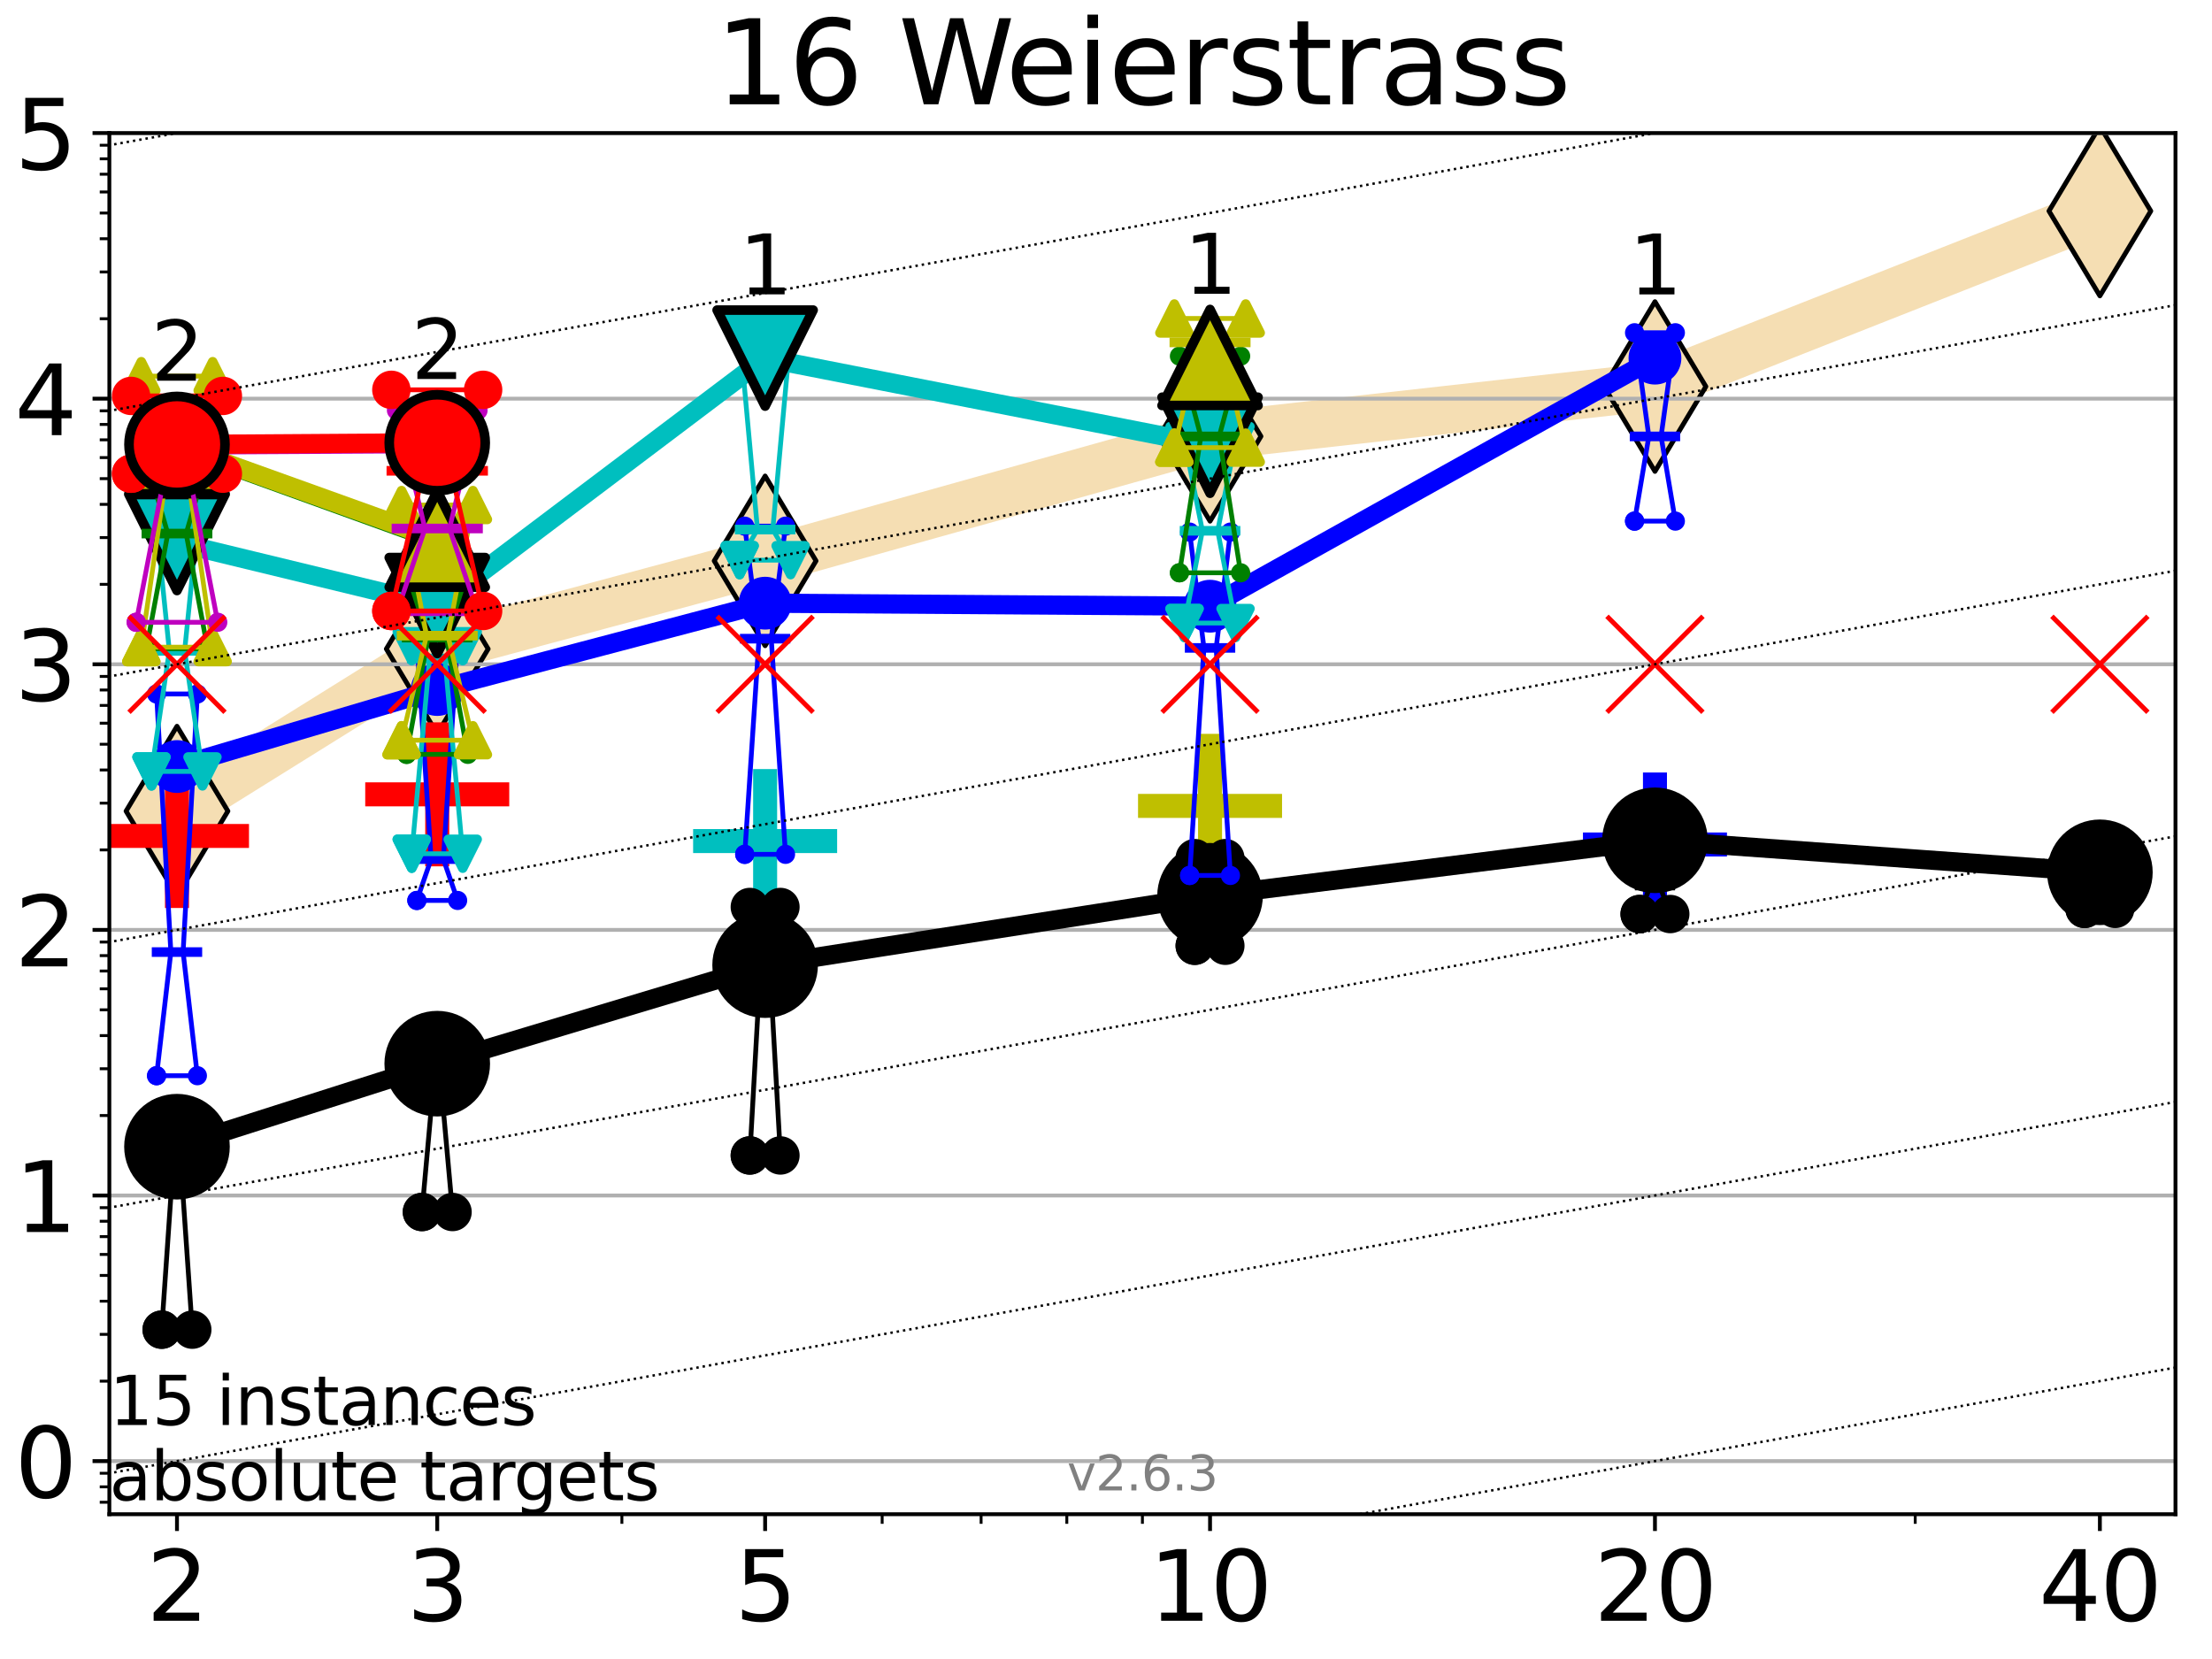 <?xml version="1.0" encoding="utf-8" standalone="no"?>
<!DOCTYPE svg PUBLIC "-//W3C//DTD SVG 1.1//EN"
  "http://www.w3.org/Graphics/SVG/1.1/DTD/svg11.dtd">
<svg xmlns:xlink="http://www.w3.org/1999/xlink" width="460.8pt" height="345.6pt" viewBox="0 0 460.8 345.6" xmlns="http://www.w3.org/2000/svg" version="1.1">
 <defs>
  <style type="text/css">*{stroke-linejoin: round; stroke-linecap: butt}</style>
 </defs>
 <g id="figure_1">
  <g id="patch_1">
   <path d="M 0 345.6 
L 460.8 345.6 
L 460.8 0 
L 0 0 
z
" style="fill: #ffffff"/>
  </g>
  <g id="axes_1">
   <g id="patch_2">
    <path d="M 22.78 315.44 
L 453.192 315.44 
L 453.192 27.72 
L 22.78 27.72 
z
" style="fill: #ffffff"/>
   </g>
   <g id="line2d_1">
    <path d="M 36.868 168.971 
L 91.085 135.184 
L 159.39 116.839 
L 252.074 90.893 
L 344.758 80.522 
L 437.443 43.958 
" clip-path="url(#pa0782ff9c9)" style="fill: none; stroke: #f5deb3; stroke-width: 10; stroke-linecap: square"/>
    <defs>
     <path id="mae99c3f40e" d="M -0 17.678 
L 10.607 0 
L 0 -17.678 
L -10.607 -0 
z
" style="stroke: #000000; stroke-linejoin: miter"/>
    </defs>
    <g clip-path="url(#pa0782ff9c9)">
     <use xlink:href="#mae99c3f40e" x="36.868" y="168.971" style="fill: #f5deb3; stroke: #000000; stroke-linejoin: miter"/>
     <use xlink:href="#mae99c3f40e" x="91.085" y="135.184" style="fill: #f5deb3; stroke: #000000; stroke-linejoin: miter"/>
     <use xlink:href="#mae99c3f40e" x="159.39" y="116.839" style="fill: #f5deb3; stroke: #000000; stroke-linejoin: miter"/>
     <use xlink:href="#mae99c3f40e" x="252.074" y="90.893" style="fill: #f5deb3; stroke: #000000; stroke-linejoin: miter"/>
     <use xlink:href="#mae99c3f40e" x="344.758" y="80.522" style="fill: #f5deb3; stroke: #000000; stroke-linejoin: miter"/>
     <use xlink:href="#mae99c3f40e" x="437.443" y="43.958" style="fill: #f5deb3; stroke: #000000; stroke-linejoin: miter"/>
    </g>
   </g>
   <g id="line2d_2">
    <defs>
     <path id="m71a03baff1" d="M -15 0 
L 15 0 
M 0 15 
L 0 -15 
" style="stroke: #0000ff; stroke-width: 5"/>
    </defs>
    <g clip-path="url(#pa0782ff9c9)">
     <use xlink:href="#m71a03baff1" x="344.758" y="175.924" style="fill: #0000ff; stroke: #0000ff; stroke-width: 5"/>
    </g>
   </g>
   <g id="line2d_3">
    <defs>
     <path id="m33b32ec459" d="M -15 0 
L 15 0 
M 0 15 
L 0 -15 
" style="stroke: #ff0000; stroke-width: 5"/>
    </defs>
    <g clip-path="url(#pa0782ff9c9)">
     <use xlink:href="#m33b32ec459" x="36.868" y="174.146" style="fill: #ff0000; stroke: #ff0000; stroke-width: 5"/>
    </g>
   </g>
   <g id="line2d_4">
    <g clip-path="url(#pa0782ff9c9)">
     <use xlink:href="#m33b32ec459" x="91.085" y="165.476" style="fill: #ff0000; stroke: #ff0000; stroke-width: 5"/>
    </g>
   </g>
   <g id="line2d_5">
    <defs>
     <path id="mdc455dc3e9" d="M -15 0 
L 15 0 
M 0 15 
L 0 -15 
" style="stroke: #00bfbf; stroke-width: 5"/>
    </defs>
    <g clip-path="url(#pa0782ff9c9)">
     <use xlink:href="#mdc455dc3e9" x="159.39" y="175.207" style="fill: #00bfbf; stroke: #00bfbf; stroke-width: 5"/>
    </g>
   </g>
   <g id="line2d_6">
    <defs>
     <path id="m1cf5aace76" d="M -15 0 
L 15 0 
M 0 15 
L 0 -15 
" style="stroke: #bfbf00; stroke-width: 5"/>
    </defs>
    <g clip-path="url(#pa0782ff9c9)">
     <use xlink:href="#m1cf5aace76" x="252.074" y="167.88" style="fill: #bfbf00; stroke: #bfbf00; stroke-width: 5"/>
    </g>
   </g>
   <g id="matplotlib.axis_1">
    <g id="xtick_1">
     <g id="line2d_7">
      <defs>
       <path id="m8d07cc1788" d="M 0 0 
L 0 3.5 
" style="stroke: #000000; stroke-width: 0.8"/>
      </defs>
      <g>
       <use xlink:href="#m8d07cc1788" x="36.868" y="315.44" style="stroke: #000000; stroke-width: 0.8"/>
      </g>
     </g>
     <g id="text_1">
      <!-- 2 -->
      <g transform="translate(30.506 337.637) scale(0.2 -0.2)">
       <defs>
        <path id="DejaVuSans-32" d="M 1228 531 
L 3431 531 
L 3431 0 
L 469 0 
L 469 531 
Q 828 903 1448 1529 
Q 2069 2156 2228 2338 
Q 2531 2678 2651 2914 
Q 2772 3150 2772 3378 
Q 2772 3750 2511 3984 
Q 2250 4219 1831 4219 
Q 1534 4219 1204 4116 
Q 875 4013 500 3803 
L 500 4441 
Q 881 4594 1212 4672 
Q 1544 4750 1819 4750 
Q 2544 4750 2975 4387 
Q 3406 4025 3406 3419 
Q 3406 3131 3298 2873 
Q 3191 2616 2906 2266 
Q 2828 2175 2409 1742 
Q 1991 1309 1228 531 
z
" transform="scale(0.016)"/>
       </defs>
       <use xlink:href="#DejaVuSans-32"/>
      </g>
     </g>
    </g>
    <g id="xtick_2">
     <g id="line2d_8">
      <g>
       <use xlink:href="#m8d07cc1788" x="91.085" y="315.44" style="stroke: #000000; stroke-width: 0.8"/>
      </g>
     </g>
     <g id="text_2">
      <!-- 3 -->
      <g transform="translate(84.723 337.637) scale(0.2 -0.2)">
       <defs>
        <path id="DejaVuSans-33" d="M 2597 2516 
Q 3050 2419 3304 2112 
Q 3559 1806 3559 1356 
Q 3559 666 3084 287 
Q 2609 -91 1734 -91 
Q 1441 -91 1130 -33 
Q 819 25 488 141 
L 488 750 
Q 750 597 1062 519 
Q 1375 441 1716 441 
Q 2309 441 2620 675 
Q 2931 909 2931 1356 
Q 2931 1769 2642 2001 
Q 2353 2234 1838 2234 
L 1294 2234 
L 1294 2753 
L 1863 2753 
Q 2328 2753 2575 2939 
Q 2822 3125 2822 3475 
Q 2822 3834 2567 4026 
Q 2313 4219 1838 4219 
Q 1578 4219 1281 4162 
Q 984 4106 628 3988 
L 628 4550 
Q 988 4650 1302 4700 
Q 1616 4750 1894 4750 
Q 2613 4750 3031 4423 
Q 3450 4097 3450 3541 
Q 3450 3153 3228 2886 
Q 3006 2619 2597 2516 
z
" transform="scale(0.016)"/>
       </defs>
       <use xlink:href="#DejaVuSans-33"/>
      </g>
     </g>
    </g>
    <g id="xtick_3">
     <g id="line2d_9">
      <g>
       <use xlink:href="#m8d07cc1788" x="159.39" y="315.44" style="stroke: #000000; stroke-width: 0.8"/>
      </g>
     </g>
     <g id="text_3">
      <!-- 5 -->
      <g transform="translate(153.028 337.637) scale(0.2 -0.2)">
       <defs>
        <path id="DejaVuSans-35" d="M 691 4666 
L 3169 4666 
L 3169 4134 
L 1269 4134 
L 1269 2991 
Q 1406 3038 1543 3061 
Q 1681 3084 1819 3084 
Q 2600 3084 3056 2656 
Q 3513 2228 3513 1497 
Q 3513 744 3044 326 
Q 2575 -91 1722 -91 
Q 1428 -91 1123 -41 
Q 819 9 494 109 
L 494 744 
Q 775 591 1075 516 
Q 1375 441 1709 441 
Q 2250 441 2565 725 
Q 2881 1009 2881 1497 
Q 2881 1984 2565 2268 
Q 2250 2553 1709 2553 
Q 1456 2553 1204 2497 
Q 953 2441 691 2322 
L 691 4666 
z
" transform="scale(0.016)"/>
       </defs>
       <use xlink:href="#DejaVuSans-35"/>
      </g>
     </g>
    </g>
    <g id="xtick_4">
     <g id="line2d_10">
      <g>
       <use xlink:href="#m8d07cc1788" x="252.074" y="315.44" style="stroke: #000000; stroke-width: 0.8"/>
      </g>
     </g>
     <g id="text_4">
      <!-- 10 -->
      <g transform="translate(239.349 337.637) scale(0.2 -0.2)">
       <defs>
        <path id="DejaVuSans-31" d="M 794 531 
L 1825 531 
L 1825 4091 
L 703 3866 
L 703 4441 
L 1819 4666 
L 2450 4666 
L 2450 531 
L 3481 531 
L 3481 0 
L 794 0 
L 794 531 
z
" transform="scale(0.016)"/>
        <path id="DejaVuSans-30" d="M 2034 4250 
Q 1547 4250 1301 3770 
Q 1056 3291 1056 2328 
Q 1056 1369 1301 889 
Q 1547 409 2034 409 
Q 2525 409 2770 889 
Q 3016 1369 3016 2328 
Q 3016 3291 2770 3770 
Q 2525 4250 2034 4250 
z
M 2034 4750 
Q 2819 4750 3233 4129 
Q 3647 3509 3647 2328 
Q 3647 1150 3233 529 
Q 2819 -91 2034 -91 
Q 1250 -91 836 529 
Q 422 1150 422 2328 
Q 422 3509 836 4129 
Q 1250 4750 2034 4750 
z
" transform="scale(0.016)"/>
       </defs>
       <use xlink:href="#DejaVuSans-31"/>
       <use xlink:href="#DejaVuSans-30" x="63.623"/>
      </g>
     </g>
    </g>
    <g id="xtick_5">
     <g id="line2d_11">
      <g>
       <use xlink:href="#m8d07cc1788" x="344.758" y="315.44" style="stroke: #000000; stroke-width: 0.8"/>
      </g>
     </g>
     <g id="text_5">
      <!-- 20 -->
      <g transform="translate(332.033 337.637) scale(0.2 -0.2)">
       <use xlink:href="#DejaVuSans-32"/>
       <use xlink:href="#DejaVuSans-30" x="63.623"/>
      </g>
     </g>
    </g>
    <g id="xtick_6">
     <g id="line2d_12">
      <g>
       <use xlink:href="#m8d07cc1788" x="437.443" y="315.44" style="stroke: #000000; stroke-width: 0.8"/>
      </g>
     </g>
     <g id="text_6">
      <!-- 40 -->
      <g transform="translate(424.718 337.637) scale(0.2 -0.2)">
       <defs>
        <path id="DejaVuSans-34" d="M 2419 4116 
L 825 1625 
L 2419 1625 
L 2419 4116 
z
M 2253 4666 
L 3047 4666 
L 3047 1625 
L 3713 1625 
L 3713 1100 
L 3047 1100 
L 3047 0 
L 2419 0 
L 2419 1100 
L 313 1100 
L 313 1709 
L 2253 4666 
z
" transform="scale(0.016)"/>
       </defs>
       <use xlink:href="#DejaVuSans-34"/>
       <use xlink:href="#DejaVuSans-30" x="63.623"/>
      </g>
     </g>
    </g>
    <g id="xtick_7">
     <g id="line2d_13">
      <defs>
       <path id="m5be9c25ec6" d="M 0 0 
L 0 2 
" style="stroke: #000000; stroke-width: 0.6"/>
      </defs>
      <g>
       <use xlink:href="#m5be9c25ec6" x="129.552" y="315.44" style="stroke: #000000; stroke-width: 0.6"/>
      </g>
     </g>
    </g>
    <g id="xtick_8">
     <g id="line2d_14">
      <g>
       <use xlink:href="#m5be9c25ec6" x="183.769" y="315.44" style="stroke: #000000; stroke-width: 0.6"/>
      </g>
     </g>
    </g>
    <g id="xtick_9">
     <g id="line2d_15">
      <g>
       <use xlink:href="#m5be9c25ec6" x="204.381" y="315.44" style="stroke: #000000; stroke-width: 0.6"/>
      </g>
     </g>
    </g>
    <g id="xtick_10">
     <g id="line2d_16">
      <g>
       <use xlink:href="#m5be9c25ec6" x="222.237" y="315.44" style="stroke: #000000; stroke-width: 0.6"/>
      </g>
     </g>
    </g>
    <g id="xtick_11">
     <g id="line2d_17">
      <g>
       <use xlink:href="#m5be9c25ec6" x="237.986" y="315.44" style="stroke: #000000; stroke-width: 0.6"/>
      </g>
     </g>
    </g>
    <g id="xtick_12">
     <g id="line2d_18">
      <g>
       <use xlink:href="#m5be9c25ec6" x="398.975" y="315.44" style="stroke: #000000; stroke-width: 0.6"/>
      </g>
     </g>
    </g>
   </g>
   <g id="matplotlib.axis_2">
    <g id="ytick_1">
     <g id="line2d_19">
      <path d="M 22.78 304.374 
L 453.192 304.374 
" clip-path="url(#pa0782ff9c9)" style="fill: none; stroke: #b0b0b0; stroke-width: 0.8; stroke-linecap: square"/>
     </g>
     <g id="line2d_20">
      <defs>
       <path id="m04aa2f4fb0" d="M 0 0 
L -3.5 0 
" style="stroke: #000000; stroke-width: 0.8"/>
      </defs>
      <g>
       <use xlink:href="#m04aa2f4fb0" x="22.78" y="304.374" style="stroke: #000000; stroke-width: 0.8"/>
      </g>
     </g>
     <g id="text_7">
      <!-- 0 -->
      <g transform="translate(3.055 311.972) scale(0.2 -0.2)">
       <use xlink:href="#DejaVuSans-30"/>
      </g>
     </g>
    </g>
    <g id="ytick_2">
     <g id="line2d_21">
      <path d="M 22.78 249.043 
L 453.192 249.043 
" clip-path="url(#pa0782ff9c9)" style="fill: none; stroke: #b0b0b0; stroke-width: 0.8; stroke-linecap: square"/>
     </g>
     <g id="line2d_22">
      <g>
       <use xlink:href="#m04aa2f4fb0" x="22.78" y="249.043" style="stroke: #000000; stroke-width: 0.8"/>
      </g>
     </g>
     <g id="text_8">
      <!-- 1 -->
      <g transform="translate(3.055 256.642) scale(0.2 -0.2)">
       <use xlink:href="#DejaVuSans-31"/>
      </g>
     </g>
    </g>
    <g id="ytick_3">
     <g id="line2d_23">
      <path d="M 22.78 193.712 
L 453.192 193.712 
" clip-path="url(#pa0782ff9c9)" style="fill: none; stroke: #b0b0b0; stroke-width: 0.8; stroke-linecap: square"/>
     </g>
     <g id="line2d_24">
      <g>
       <use xlink:href="#m04aa2f4fb0" x="22.78" y="193.712" style="stroke: #000000; stroke-width: 0.8"/>
      </g>
     </g>
     <g id="text_9">
      <!-- 2 -->
      <g transform="translate(3.055 201.311) scale(0.2 -0.2)">
       <use xlink:href="#DejaVuSans-32"/>
      </g>
     </g>
    </g>
    <g id="ytick_4">
     <g id="line2d_25">
      <path d="M 22.78 138.382 
L 453.192 138.382 
" clip-path="url(#pa0782ff9c9)" style="fill: none; stroke: #b0b0b0; stroke-width: 0.8; stroke-linecap: square"/>
     </g>
     <g id="line2d_26">
      <g>
       <use xlink:href="#m04aa2f4fb0" x="22.78" y="138.382" style="stroke: #000000; stroke-width: 0.8"/>
      </g>
     </g>
     <g id="text_10">
      <!-- 3 -->
      <g transform="translate(3.055 145.98) scale(0.2 -0.2)">
       <use xlink:href="#DejaVuSans-33"/>
      </g>
     </g>
    </g>
    <g id="ytick_5">
     <g id="line2d_27">
      <path d="M 22.78 83.051 
L 453.192 83.051 
" clip-path="url(#pa0782ff9c9)" style="fill: none; stroke: #b0b0b0; stroke-width: 0.8; stroke-linecap: square"/>
     </g>
     <g id="line2d_28">
      <g>
       <use xlink:href="#m04aa2f4fb0" x="22.78" y="83.051" style="stroke: #000000; stroke-width: 0.8"/>
      </g>
     </g>
     <g id="text_11">
      <!-- 4 -->
      <g transform="translate(3.055 90.649) scale(0.2 -0.2)">
       <use xlink:href="#DejaVuSans-34"/>
      </g>
     </g>
    </g>
    <g id="ytick_6">
     <g id="line2d_29">
      <path d="M 22.78 27.72 
L 453.192 27.72 
" clip-path="url(#pa0782ff9c9)" style="fill: none; stroke: #b0b0b0; stroke-width: 0.8; stroke-linecap: square"/>
     </g>
     <g id="line2d_30">
      <g>
       <use xlink:href="#m04aa2f4fb0" x="22.78" y="27.72" style="stroke: #000000; stroke-width: 0.8"/>
      </g>
     </g>
     <g id="text_12">
      <!-- 5 -->
      <g transform="translate(3.055 35.318) scale(0.2 -0.2)">
       <use xlink:href="#DejaVuSans-35"/>
      </g>
     </g>
    </g>
    <g id="ytick_7">
     <g id="line2d_31">
      <defs>
       <path id="m0df035305d" d="M 0 0 
L -2 0 
" style="stroke: #000000; stroke-width: 0.6"/>
      </defs>
      <g>
       <use xlink:href="#m0df035305d" x="22.78" y="312.945" style="stroke: #000000; stroke-width: 0.6"/>
      </g>
     </g>
    </g>
    <g id="ytick_8">
     <g id="line2d_32">
      <g>
       <use xlink:href="#m0df035305d" x="22.78" y="309.736" style="stroke: #000000; stroke-width: 0.6"/>
      </g>
     </g>
    </g>
    <g id="ytick_9">
     <g id="line2d_33">
      <g>
       <use xlink:href="#m0df035305d" x="22.78" y="306.906" style="stroke: #000000; stroke-width: 0.6"/>
      </g>
     </g>
    </g>
    <g id="ytick_10">
     <g id="line2d_34">
      <g>
       <use xlink:href="#m0df035305d" x="22.78" y="287.718" style="stroke: #000000; stroke-width: 0.6"/>
      </g>
     </g>
    </g>
    <g id="ytick_11">
     <g id="line2d_35">
      <g>
       <use xlink:href="#m0df035305d" x="22.78" y="277.974" style="stroke: #000000; stroke-width: 0.6"/>
      </g>
     </g>
    </g>
    <g id="ytick_12">
     <g id="line2d_36">
      <g>
       <use xlink:href="#m0df035305d" x="22.78" y="271.061" style="stroke: #000000; stroke-width: 0.6"/>
      </g>
     </g>
    </g>
    <g id="ytick_13">
     <g id="line2d_37">
      <g>
       <use xlink:href="#m0df035305d" x="22.78" y="265.699" style="stroke: #000000; stroke-width: 0.6"/>
      </g>
     </g>
    </g>
    <g id="ytick_14">
     <g id="line2d_38">
      <g>
       <use xlink:href="#m0df035305d" x="22.78" y="261.318" style="stroke: #000000; stroke-width: 0.6"/>
      </g>
     </g>
    </g>
    <g id="ytick_15">
     <g id="line2d_39">
      <g>
       <use xlink:href="#m0df035305d" x="22.78" y="257.614" style="stroke: #000000; stroke-width: 0.6"/>
      </g>
     </g>
    </g>
    <g id="ytick_16">
     <g id="line2d_40">
      <g>
       <use xlink:href="#m0df035305d" x="22.78" y="254.405" style="stroke: #000000; stroke-width: 0.6"/>
      </g>
     </g>
    </g>
    <g id="ytick_17">
     <g id="line2d_41">
      <g>
       <use xlink:href="#m0df035305d" x="22.78" y="251.575" style="stroke: #000000; stroke-width: 0.6"/>
      </g>
     </g>
    </g>
    <g id="ytick_18">
     <g id="line2d_42">
      <g>
       <use xlink:href="#m0df035305d" x="22.78" y="232.387" style="stroke: #000000; stroke-width: 0.6"/>
      </g>
     </g>
    </g>
    <g id="ytick_19">
     <g id="line2d_43">
      <g>
       <use xlink:href="#m0df035305d" x="22.78" y="222.644" style="stroke: #000000; stroke-width: 0.6"/>
      </g>
     </g>
    </g>
    <g id="ytick_20">
     <g id="line2d_44">
      <g>
       <use xlink:href="#m0df035305d" x="22.78" y="215.731" style="stroke: #000000; stroke-width: 0.6"/>
      </g>
     </g>
    </g>
    <g id="ytick_21">
     <g id="line2d_45">
      <g>
       <use xlink:href="#m0df035305d" x="22.78" y="210.369" style="stroke: #000000; stroke-width: 0.6"/>
      </g>
     </g>
    </g>
    <g id="ytick_22">
     <g id="line2d_46">
      <g>
       <use xlink:href="#m0df035305d" x="22.78" y="205.987" style="stroke: #000000; stroke-width: 0.6"/>
      </g>
     </g>
    </g>
    <g id="ytick_23">
     <g id="line2d_47">
      <g>
       <use xlink:href="#m0df035305d" x="22.78" y="202.283" style="stroke: #000000; stroke-width: 0.6"/>
      </g>
     </g>
    </g>
    <g id="ytick_24">
     <g id="line2d_48">
      <g>
       <use xlink:href="#m0df035305d" x="22.78" y="199.074" style="stroke: #000000; stroke-width: 0.6"/>
      </g>
     </g>
    </g>
    <g id="ytick_25">
     <g id="line2d_49">
      <g>
       <use xlink:href="#m0df035305d" x="22.78" y="196.244" style="stroke: #000000; stroke-width: 0.6"/>
      </g>
     </g>
    </g>
    <g id="ytick_26">
     <g id="line2d_50">
      <g>
       <use xlink:href="#m0df035305d" x="22.78" y="177.056" style="stroke: #000000; stroke-width: 0.6"/>
      </g>
     </g>
    </g>
    <g id="ytick_27">
     <g id="line2d_51">
      <g>
       <use xlink:href="#m0df035305d" x="22.78" y="167.313" style="stroke: #000000; stroke-width: 0.6"/>
      </g>
     </g>
    </g>
    <g id="ytick_28">
     <g id="line2d_52">
      <g>
       <use xlink:href="#m0df035305d" x="22.78" y="160.4" style="stroke: #000000; stroke-width: 0.6"/>
      </g>
     </g>
    </g>
    <g id="ytick_29">
     <g id="line2d_53">
      <g>
       <use xlink:href="#m0df035305d" x="22.78" y="155.038" style="stroke: #000000; stroke-width: 0.6"/>
      </g>
     </g>
    </g>
    <g id="ytick_30">
     <g id="line2d_54">
      <g>
       <use xlink:href="#m0df035305d" x="22.78" y="150.657" style="stroke: #000000; stroke-width: 0.6"/>
      </g>
     </g>
    </g>
    <g id="ytick_31">
     <g id="line2d_55">
      <g>
       <use xlink:href="#m0df035305d" x="22.78" y="146.952" style="stroke: #000000; stroke-width: 0.6"/>
      </g>
     </g>
    </g>
    <g id="ytick_32">
     <g id="line2d_56">
      <g>
       <use xlink:href="#m0df035305d" x="22.78" y="143.744" style="stroke: #000000; stroke-width: 0.6"/>
      </g>
     </g>
    </g>
    <g id="ytick_33">
     <g id="line2d_57">
      <g>
       <use xlink:href="#m0df035305d" x="22.78" y="140.913" style="stroke: #000000; stroke-width: 0.6"/>
      </g>
     </g>
    </g>
    <g id="ytick_34">
     <g id="line2d_58">
      <g>
       <use xlink:href="#m0df035305d" x="22.78" y="121.725" style="stroke: #000000; stroke-width: 0.6"/>
      </g>
     </g>
    </g>
    <g id="ytick_35">
     <g id="line2d_59">
      <g>
       <use xlink:href="#m0df035305d" x="22.78" y="111.982" style="stroke: #000000; stroke-width: 0.6"/>
      </g>
     </g>
    </g>
    <g id="ytick_36">
     <g id="line2d_60">
      <g>
       <use xlink:href="#m0df035305d" x="22.78" y="105.069" style="stroke: #000000; stroke-width: 0.6"/>
      </g>
     </g>
    </g>
    <g id="ytick_37">
     <g id="line2d_61">
      <g>
       <use xlink:href="#m0df035305d" x="22.78" y="99.707" style="stroke: #000000; stroke-width: 0.6"/>
      </g>
     </g>
    </g>
    <g id="ytick_38">
     <g id="line2d_62">
      <g>
       <use xlink:href="#m0df035305d" x="22.78" y="95.326" style="stroke: #000000; stroke-width: 0.6"/>
      </g>
     </g>
    </g>
    <g id="ytick_39">
     <g id="line2d_63">
      <g>
       <use xlink:href="#m0df035305d" x="22.78" y="91.622" style="stroke: #000000; stroke-width: 0.6"/>
      </g>
     </g>
    </g>
    <g id="ytick_40">
     <g id="line2d_64">
      <g>
       <use xlink:href="#m0df035305d" x="22.78" y="88.413" style="stroke: #000000; stroke-width: 0.6"/>
      </g>
     </g>
    </g>
    <g id="ytick_41">
     <g id="line2d_65">
      <g>
       <use xlink:href="#m0df035305d" x="22.78" y="85.583" style="stroke: #000000; stroke-width: 0.6"/>
      </g>
     </g>
    </g>
    <g id="ytick_42">
     <g id="line2d_66">
      <g>
       <use xlink:href="#m0df035305d" x="22.78" y="66.395" style="stroke: #000000; stroke-width: 0.6"/>
      </g>
     </g>
    </g>
    <g id="ytick_43">
     <g id="line2d_67">
      <g>
       <use xlink:href="#m0df035305d" x="22.78" y="56.651" style="stroke: #000000; stroke-width: 0.6"/>
      </g>
     </g>
    </g>
    <g id="ytick_44">
     <g id="line2d_68">
      <g>
       <use xlink:href="#m0df035305d" x="22.78" y="49.738" style="stroke: #000000; stroke-width: 0.6"/>
      </g>
     </g>
    </g>
    <g id="ytick_45">
     <g id="line2d_69">
      <g>
       <use xlink:href="#m0df035305d" x="22.78" y="44.376" style="stroke: #000000; stroke-width: 0.6"/>
      </g>
     </g>
    </g>
    <g id="ytick_46">
     <g id="line2d_70">
      <g>
       <use xlink:href="#m0df035305d" x="22.78" y="39.995" style="stroke: #000000; stroke-width: 0.6"/>
      </g>
     </g>
    </g>
    <g id="ytick_47">
     <g id="line2d_71">
      <g>
       <use xlink:href="#m0df035305d" x="22.78" y="36.291" style="stroke: #000000; stroke-width: 0.6"/>
      </g>
     </g>
    </g>
    <g id="ytick_48">
     <g id="line2d_72">
      <g>
       <use xlink:href="#m0df035305d" x="22.78" y="33.082" style="stroke: #000000; stroke-width: 0.6"/>
      </g>
     </g>
    </g>
    <g id="ytick_49">
     <g id="line2d_73">
      <g>
       <use xlink:href="#m0df035305d" x="22.78" y="30.252" style="stroke: #000000; stroke-width: 0.6"/>
      </g>
     </g>
    </g>
   </g>
   <g id="line2d_74">
    <path d="M 33.682 276.993 
L 35.912 244.662 
L 33.682 232.689 
L 40.054 232.689 
L 37.824 244.662 
L 40.054 276.993 
L 33.682 276.993 
" clip-path="url(#pa0782ff9c9)" style="fill: none; stroke: #000000; stroke-linecap: square"/>
   </g>
   <g id="line2d_75">
    <path d="M 33.682 276.993 
L 40.054 276.993 
L 40.054 232.689 
L 33.682 232.689 
L 33.682 276.993 
" clip-path="url(#pa0782ff9c9)" style="fill: none"/>
    <defs>
     <path id="m6255ada0e4" d="M 0 3 
C 0.796 3 1.559 2.684 2.121 2.121 
C 2.684 1.559 3 0.796 3 0 
C 3 -0.796 2.684 -1.559 2.121 -2.121 
C 1.559 -2.684 0.796 -3 0 -3 
C -0.796 -3 -1.559 -2.684 -2.121 -2.121 
C -2.684 -1.559 -3 -0.796 -3 0 
C -3 0.796 -2.684 1.559 -2.121 2.121 
C -1.559 2.684 -0.796 3 0 3 
z
" style="stroke: #000000; stroke-width: 2"/>
    </defs>
    <g clip-path="url(#pa0782ff9c9)">
     <use xlink:href="#m6255ada0e4" x="33.682" y="276.993" style="stroke: #000000; stroke-width: 2"/>
     <use xlink:href="#m6255ada0e4" x="40.054" y="276.993" style="stroke: #000000; stroke-width: 2"/>
     <use xlink:href="#m6255ada0e4" x="40.054" y="232.689" style="stroke: #000000; stroke-width: 2"/>
     <use xlink:href="#m6255ada0e4" x="33.682" y="232.689" style="stroke: #000000; stroke-width: 2"/>
     <use xlink:href="#m6255ada0e4" x="33.682" y="276.993" style="stroke: #000000; stroke-width: 2"/>
    </g>
   </g>
   <g id="line2d_76">
    <path d="M 33.682 244.662 
L 40.054 244.662 
" clip-path="url(#pa0782ff9c9)" style="fill: none; stroke: #000000; stroke-width: 2; stroke-linecap: square"/>
   </g>
   <g id="line2d_77">
    <path d="M 87.899 252.482 
L 90.129 227.674 
L 87.899 223.184 
L 94.271 223.184 
L 92.041 227.674 
L 94.271 252.482 
L 87.899 252.482 
" clip-path="url(#pa0782ff9c9)" style="fill: none; stroke: #000000; stroke-linecap: square"/>
   </g>
   <g id="line2d_78">
    <path d="M 87.899 252.482 
L 94.271 252.482 
L 94.271 223.184 
L 87.899 223.184 
L 87.899 252.482 
" clip-path="url(#pa0782ff9c9)" style="fill: none"/>
    <g clip-path="url(#pa0782ff9c9)">
     <use xlink:href="#m6255ada0e4" x="87.899" y="252.482" style="stroke: #000000; stroke-width: 2"/>
     <use xlink:href="#m6255ada0e4" x="94.271" y="252.482" style="stroke: #000000; stroke-width: 2"/>
     <use xlink:href="#m6255ada0e4" x="94.271" y="223.184" style="stroke: #000000; stroke-width: 2"/>
     <use xlink:href="#m6255ada0e4" x="87.899" y="223.184" style="stroke: #000000; stroke-width: 2"/>
     <use xlink:href="#m6255ada0e4" x="87.899" y="252.482" style="stroke: #000000; stroke-width: 2"/>
    </g>
   </g>
   <g id="line2d_79">
    <path d="M 87.899 227.674 
L 94.271 227.674 
" clip-path="url(#pa0782ff9c9)" style="fill: none; stroke: #000000; stroke-width: 2; stroke-linecap: square"/>
   </g>
   <g id="line2d_80">
    <path d="M 156.204 240.702 
L 158.434 201.143 
L 156.204 188.944 
L 162.576 188.944 
L 160.346 201.143 
L 162.576 240.702 
L 156.204 240.702 
" clip-path="url(#pa0782ff9c9)" style="fill: none; stroke: #000000; stroke-linecap: square"/>
   </g>
   <g id="line2d_81">
    <path d="M 156.204 240.702 
L 162.576 240.702 
L 162.576 188.944 
L 156.204 188.944 
L 156.204 240.702 
" clip-path="url(#pa0782ff9c9)" style="fill: none"/>
    <g clip-path="url(#pa0782ff9c9)">
     <use xlink:href="#m6255ada0e4" x="156.204" y="240.702" style="stroke: #000000; stroke-width: 2"/>
     <use xlink:href="#m6255ada0e4" x="162.576" y="240.702" style="stroke: #000000; stroke-width: 2"/>
     <use xlink:href="#m6255ada0e4" x="162.576" y="188.944" style="stroke: #000000; stroke-width: 2"/>
     <use xlink:href="#m6255ada0e4" x="156.204" y="188.944" style="stroke: #000000; stroke-width: 2"/>
     <use xlink:href="#m6255ada0e4" x="156.204" y="240.702" style="stroke: #000000; stroke-width: 2"/>
    </g>
   </g>
   <g id="line2d_82">
    <path d="M 156.204 201.143 
L 162.576 201.143 
" clip-path="url(#pa0782ff9c9)" style="fill: none; stroke: #000000; stroke-width: 2; stroke-linecap: square"/>
   </g>
   <g id="line2d_83">
    <path d="M 248.888 197.017 
L 251.118 192.609 
L 248.888 178.764 
L 255.26 178.764 
L 253.03 192.609 
L 255.26 197.017 
L 248.888 197.017 
" clip-path="url(#pa0782ff9c9)" style="fill: none; stroke: #000000; stroke-linecap: square"/>
   </g>
   <g id="line2d_84">
    <path d="M 248.888 197.017 
L 255.26 197.017 
L 255.26 178.764 
L 248.888 178.764 
L 248.888 197.017 
" clip-path="url(#pa0782ff9c9)" style="fill: none"/>
    <g clip-path="url(#pa0782ff9c9)">
     <use xlink:href="#m6255ada0e4" x="248.888" y="197.017" style="stroke: #000000; stroke-width: 2"/>
     <use xlink:href="#m6255ada0e4" x="255.26" y="197.017" style="stroke: #000000; stroke-width: 2"/>
     <use xlink:href="#m6255ada0e4" x="255.26" y="178.764" style="stroke: #000000; stroke-width: 2"/>
     <use xlink:href="#m6255ada0e4" x="248.888" y="178.764" style="stroke: #000000; stroke-width: 2"/>
     <use xlink:href="#m6255ada0e4" x="248.888" y="197.017" style="stroke: #000000; stroke-width: 2"/>
    </g>
   </g>
   <g id="line2d_85">
    <path d="M 248.888 192.609 
L 255.26 192.609 
" clip-path="url(#pa0782ff9c9)" style="fill: none; stroke: #000000; stroke-width: 2; stroke-linecap: square"/>
   </g>
   <g id="line2d_86">
    <path d="M 341.572 190.411 
L 343.803 184.479 
L 341.572 179.816 
L 347.945 179.816 
L 345.714 184.479 
L 347.945 190.411 
L 341.572 190.411 
" clip-path="url(#pa0782ff9c9)" style="fill: none; stroke: #000000; stroke-linecap: square"/>
   </g>
   <g id="line2d_87">
    <path d="M 341.572 190.411 
L 347.945 190.411 
L 347.945 179.816 
L 341.572 179.816 
L 341.572 190.411 
" clip-path="url(#pa0782ff9c9)" style="fill: none"/>
    <g clip-path="url(#pa0782ff9c9)">
     <use xlink:href="#m6255ada0e4" x="341.572" y="190.411" style="stroke: #000000; stroke-width: 2"/>
     <use xlink:href="#m6255ada0e4" x="347.945" y="190.411" style="stroke: #000000; stroke-width: 2"/>
     <use xlink:href="#m6255ada0e4" x="347.945" y="179.816" style="stroke: #000000; stroke-width: 2"/>
     <use xlink:href="#m6255ada0e4" x="341.572" y="179.816" style="stroke: #000000; stroke-width: 2"/>
     <use xlink:href="#m6255ada0e4" x="341.572" y="190.411" style="stroke: #000000; stroke-width: 2"/>
    </g>
   </g>
   <g id="line2d_88">
    <path d="M 341.572 184.479 
L 347.945 184.479 
" clip-path="url(#pa0782ff9c9)" style="fill: none; stroke: #000000; stroke-width: 2; stroke-linecap: square"/>
   </g>
   <g id="line2d_89">
    <path d="M 434.257 189.341 
L 436.487 186.178 
L 434.257 175.587 
L 440.629 175.587 
L 438.398 186.178 
L 440.629 189.341 
L 434.257 189.341 
" clip-path="url(#pa0782ff9c9)" style="fill: none; stroke: #000000; stroke-linecap: square"/>
   </g>
   <g id="line2d_90">
    <path d="M 434.257 189.341 
L 440.629 189.341 
L 440.629 175.587 
L 434.257 175.587 
L 434.257 189.341 
" clip-path="url(#pa0782ff9c9)" style="fill: none"/>
    <g clip-path="url(#pa0782ff9c9)">
     <use xlink:href="#m6255ada0e4" x="434.257" y="189.341" style="stroke: #000000; stroke-width: 2"/>
     <use xlink:href="#m6255ada0e4" x="440.629" y="189.341" style="stroke: #000000; stroke-width: 2"/>
     <use xlink:href="#m6255ada0e4" x="440.629" y="175.587" style="stroke: #000000; stroke-width: 2"/>
     <use xlink:href="#m6255ada0e4" x="434.257" y="175.587" style="stroke: #000000; stroke-width: 2"/>
     <use xlink:href="#m6255ada0e4" x="434.257" y="189.341" style="stroke: #000000; stroke-width: 2"/>
    </g>
   </g>
   <g id="line2d_91">
    <path d="M 434.257 186.178 
L 440.629 186.178 
" clip-path="url(#pa0782ff9c9)" style="fill: none; stroke: #000000; stroke-width: 2; stroke-linecap: square"/>
   </g>
   <g id="line2d_92">
    <path d="M 36.868 238.876 
L 91.085 221.582 
" clip-path="url(#pa0782ff9c9)" style="fill: none; stroke: #000000; stroke-width: 4; stroke-linecap: square"/>
   </g>
   <g id="line2d_93">
    <path d="M 91.085 221.582 
L 159.39 201.056 
" clip-path="url(#pa0782ff9c9)" style="fill: none; stroke: #000000; stroke-width: 4; stroke-linecap: square"/>
   </g>
   <g id="line2d_94">
    <path d="M 159.39 201.056 
L 252.074 186.604 
" clip-path="url(#pa0782ff9c9)" style="fill: none; stroke: #000000; stroke-width: 4; stroke-linecap: square"/>
   </g>
   <g id="line2d_95">
    <path d="M 252.074 186.604 
L 344.758 175.047 
" clip-path="url(#pa0782ff9c9)" style="fill: none; stroke: #000000; stroke-width: 4; stroke-linecap: square"/>
   </g>
   <g id="line2d_96">
    <path d="M 344.758 175.047 
L 437.443 181.718 
" clip-path="url(#pa0782ff9c9)" style="fill: none; stroke: #000000; stroke-width: 4; stroke-linecap: square"/>
   </g>
   <g id="line2d_97">
    <path d="M 36.868 238.876 
L 91.085 221.582 
L 159.39 201.056 
L 252.074 186.604 
L 344.758 175.047 
L 437.443 181.718 
" clip-path="url(#pa0782ff9c9)" style="fill: none"/>
    <defs>
     <path id="mce6752a073" d="M 0 10 
C 2.652 10 5.196 8.946 7.071 7.071 
C 8.946 5.196 10 2.652 10 0 
C 10 -2.652 8.946 -5.196 7.071 -7.071 
C 5.196 -8.946 2.652 -10 0 -10 
C -2.652 -10 -5.196 -8.946 -7.071 -7.071 
C -8.946 -5.196 -10 -2.652 -10 0 
C -10 2.652 -8.946 5.196 -7.071 7.071 
C -5.196 8.946 -2.652 10 0 10 
z
" style="stroke: #000000; stroke-width: 2"/>
    </defs>
    <g clip-path="url(#pa0782ff9c9)">
     <use xlink:href="#mce6752a073" x="36.868" y="238.876" style="stroke: #000000; stroke-width: 2"/>
     <use xlink:href="#mce6752a073" x="91.085" y="221.582" style="stroke: #000000; stroke-width: 2"/>
     <use xlink:href="#mce6752a073" x="159.39" y="201.056" style="stroke: #000000; stroke-width: 2"/>
     <use xlink:href="#mce6752a073" x="252.074" y="186.604" style="stroke: #000000; stroke-width: 2"/>
     <use xlink:href="#mce6752a073" x="344.758" y="175.047" style="stroke: #000000; stroke-width: 2"/>
     <use xlink:href="#mce6752a073" x="437.443" y="181.718" style="stroke: #000000; stroke-width: 2"/>
    </g>
   </g>
   <g id="line2d_98">
    <path d="M 32.62 224.088 
L 35.594 198.335 
L 32.62 144.569 
L 41.116 144.569 
L 38.143 198.335 
L 41.116 224.088 
L 32.62 224.088 
" clip-path="url(#pa0782ff9c9)" style="fill: none; stroke: #0000ff; stroke-linecap: square"/>
   </g>
   <g id="line2d_99">
    <path d="M 32.62 224.088 
L 41.116 224.088 
L 41.116 144.569 
L 32.62 144.569 
L 32.62 224.088 
" clip-path="url(#pa0782ff9c9)" style="fill: none"/>
    <defs>
     <path id="m5a277ff66b" d="M 0 1.5 
C 0.398 1.5 0.779 1.342 1.061 1.061 
C 1.342 0.779 1.5 0.398 1.5 0 
C 1.5 -0.398 1.342 -0.779 1.061 -1.061 
C 0.779 -1.342 0.398 -1.5 0 -1.5 
C -0.398 -1.5 -0.779 -1.342 -1.061 -1.061 
C -1.342 -0.779 -1.5 -0.398 -1.5 0 
C -1.5 0.398 -1.342 0.779 -1.061 1.061 
C -0.779 1.342 -0.398 1.5 0 1.5 
z
" style="stroke: #0000ff"/>
    </defs>
    <g clip-path="url(#pa0782ff9c9)">
     <use xlink:href="#m5a277ff66b" x="32.62" y="224.088" style="fill: #0000ff; stroke: #0000ff"/>
     <use xlink:href="#m5a277ff66b" x="41.116" y="224.088" style="fill: #0000ff; stroke: #0000ff"/>
     <use xlink:href="#m5a277ff66b" x="41.116" y="144.569" style="fill: #0000ff; stroke: #0000ff"/>
     <use xlink:href="#m5a277ff66b" x="32.62" y="144.569" style="fill: #0000ff; stroke: #0000ff"/>
     <use xlink:href="#m5a277ff66b" x="32.62" y="224.088" style="fill: #0000ff; stroke: #0000ff"/>
    </g>
   </g>
   <g id="line2d_100">
    <path d="M 32.62 198.335 
L 41.116 198.335 
" clip-path="url(#pa0782ff9c9)" style="fill: none; stroke: #0000ff; stroke-width: 2; stroke-linecap: square"/>
   </g>
   <g id="line2d_101">
    <path d="M 86.837 187.578 
L 89.811 178.973 
L 86.837 133.493 
L 95.333 133.493 
L 92.359 178.973 
L 95.333 187.578 
L 86.837 187.578 
" clip-path="url(#pa0782ff9c9)" style="fill: none; stroke: #0000ff; stroke-linecap: square"/>
   </g>
   <g id="line2d_102">
    <path d="M 86.837 187.578 
L 95.333 187.578 
L 95.333 133.493 
L 86.837 133.493 
L 86.837 187.578 
" clip-path="url(#pa0782ff9c9)" style="fill: none"/>
    <g clip-path="url(#pa0782ff9c9)">
     <use xlink:href="#m5a277ff66b" x="86.837" y="187.578" style="fill: #0000ff; stroke: #0000ff"/>
     <use xlink:href="#m5a277ff66b" x="95.333" y="187.578" style="fill: #0000ff; stroke: #0000ff"/>
     <use xlink:href="#m5a277ff66b" x="95.333" y="133.493" style="fill: #0000ff; stroke: #0000ff"/>
     <use xlink:href="#m5a277ff66b" x="86.837" y="133.493" style="fill: #0000ff; stroke: #0000ff"/>
     <use xlink:href="#m5a277ff66b" x="86.837" y="187.578" style="fill: #0000ff; stroke: #0000ff"/>
    </g>
   </g>
   <g id="line2d_103">
    <path d="M 86.837 178.973 
L 95.333 178.973 
" clip-path="url(#pa0782ff9c9)" style="fill: none; stroke: #0000ff; stroke-width: 2; stroke-linecap: square"/>
   </g>
   <g id="line2d_104">
    <path d="M 155.142 177.975 
L 158.116 133.046 
L 155.142 109.607 
L 163.638 109.607 
L 160.665 133.046 
L 163.638 177.975 
L 155.142 177.975 
" clip-path="url(#pa0782ff9c9)" style="fill: none; stroke: #0000ff; stroke-linecap: square"/>
   </g>
   <g id="line2d_105">
    <path d="M 155.142 177.975 
L 163.638 177.975 
L 163.638 109.607 
L 155.142 109.607 
L 155.142 177.975 
" clip-path="url(#pa0782ff9c9)" style="fill: none"/>
    <g clip-path="url(#pa0782ff9c9)">
     <use xlink:href="#m5a277ff66b" x="155.142" y="177.975" style="fill: #0000ff; stroke: #0000ff"/>
     <use xlink:href="#m5a277ff66b" x="163.638" y="177.975" style="fill: #0000ff; stroke: #0000ff"/>
     <use xlink:href="#m5a277ff66b" x="163.638" y="109.607" style="fill: #0000ff; stroke: #0000ff"/>
     <use xlink:href="#m5a277ff66b" x="155.142" y="109.607" style="fill: #0000ff; stroke: #0000ff"/>
     <use xlink:href="#m5a277ff66b" x="155.142" y="177.975" style="fill: #0000ff; stroke: #0000ff"/>
    </g>
   </g>
   <g id="line2d_106">
    <path d="M 155.142 133.046 
L 163.638 133.046 
" clip-path="url(#pa0782ff9c9)" style="fill: none; stroke: #0000ff; stroke-width: 2; stroke-linecap: square"/>
   </g>
   <g id="line2d_107">
    <path d="M 247.826 182.373 
L 250.8 134.971 
L 247.826 110.846 
L 256.322 110.846 
L 253.349 134.971 
L 256.322 182.373 
L 247.826 182.373 
" clip-path="url(#pa0782ff9c9)" style="fill: none; stroke: #0000ff; stroke-linecap: square"/>
   </g>
   <g id="line2d_108">
    <path d="M 247.826 182.373 
L 256.322 182.373 
L 256.322 110.846 
L 247.826 110.846 
L 247.826 182.373 
" clip-path="url(#pa0782ff9c9)" style="fill: none"/>
    <g clip-path="url(#pa0782ff9c9)">
     <use xlink:href="#m5a277ff66b" x="247.826" y="182.373" style="fill: #0000ff; stroke: #0000ff"/>
     <use xlink:href="#m5a277ff66b" x="256.322" y="182.373" style="fill: #0000ff; stroke: #0000ff"/>
     <use xlink:href="#m5a277ff66b" x="256.322" y="110.846" style="fill: #0000ff; stroke: #0000ff"/>
     <use xlink:href="#m5a277ff66b" x="247.826" y="110.846" style="fill: #0000ff; stroke: #0000ff"/>
     <use xlink:href="#m5a277ff66b" x="247.826" y="182.373" style="fill: #0000ff; stroke: #0000ff"/>
    </g>
   </g>
   <g id="line2d_109">
    <path d="M 247.826 134.971 
L 256.322 134.971 
" clip-path="url(#pa0782ff9c9)" style="fill: none; stroke: #0000ff; stroke-width: 2; stroke-linecap: square"/>
   </g>
   <g id="line2d_110">
    <path d="M 340.51 108.556 
L 343.484 90.913 
L 340.51 69.317 
L 349.007 69.317 
L 346.033 90.913 
L 349.007 108.556 
L 340.51 108.556 
" clip-path="url(#pa0782ff9c9)" style="fill: none; stroke: #0000ff; stroke-linecap: square"/>
   </g>
   <g id="line2d_111">
    <path d="M 340.51 108.556 
L 349.007 108.556 
L 349.007 69.317 
L 340.51 69.317 
L 340.51 108.556 
" clip-path="url(#pa0782ff9c9)" style="fill: none"/>
    <g clip-path="url(#pa0782ff9c9)">
     <use xlink:href="#m5a277ff66b" x="340.51" y="108.556" style="fill: #0000ff; stroke: #0000ff"/>
     <use xlink:href="#m5a277ff66b" x="349.007" y="108.556" style="fill: #0000ff; stroke: #0000ff"/>
     <use xlink:href="#m5a277ff66b" x="349.007" y="69.317" style="fill: #0000ff; stroke: #0000ff"/>
     <use xlink:href="#m5a277ff66b" x="340.51" y="69.317" style="fill: #0000ff; stroke: #0000ff"/>
     <use xlink:href="#m5a277ff66b" x="340.51" y="108.556" style="fill: #0000ff; stroke: #0000ff"/>
    </g>
   </g>
   <g id="line2d_112">
    <path d="M 340.51 90.913 
L 349.007 90.913 
" clip-path="url(#pa0782ff9c9)" style="fill: none; stroke: #0000ff; stroke-width: 2; stroke-linecap: square"/>
   </g>
   <g id="line2d_113">
    <path d="M 36.868 159.682 
L 91.085 143.639 
" clip-path="url(#pa0782ff9c9)" style="fill: none; stroke: #0000ff; stroke-width: 4; stroke-linecap: square"/>
   </g>
   <g id="line2d_114">
    <path d="M 91.085 143.639 
L 159.39 125.653 
" clip-path="url(#pa0782ff9c9)" style="fill: none; stroke: #0000ff; stroke-width: 4; stroke-linecap: square"/>
   </g>
   <g id="line2d_115">
    <path d="M 159.39 125.653 
L 252.074 126.282 
" clip-path="url(#pa0782ff9c9)" style="fill: none; stroke: #0000ff; stroke-width: 4; stroke-linecap: square"/>
   </g>
   <g id="line2d_116">
    <path d="M 252.074 126.282 
L 344.758 74.608 
" clip-path="url(#pa0782ff9c9)" style="fill: none; stroke: #0000ff; stroke-width: 4; stroke-linecap: square"/>
   </g>
   <g id="line2d_117">
    <path d="M 36.868 159.682 
L 91.085 143.639 
L 159.39 125.653 
L 252.074 126.282 
L 344.758 74.608 
" clip-path="url(#pa0782ff9c9)" style="fill: none"/>
    <defs>
     <path id="m6194224480" d="M 0 5 
C 1.326 5 2.598 4.473 3.536 3.536 
C 4.473 2.598 5 1.326 5 0 
C 5 -1.326 4.473 -2.598 3.536 -3.536 
C 2.598 -4.473 1.326 -5 0 -5 
C -1.326 -5 -2.598 -4.473 -3.536 -3.536 
C -4.473 -2.598 -5 -1.326 -5 0 
C -5 1.326 -4.473 2.598 -3.536 3.536 
C -2.598 4.473 -1.326 5 0 5 
z
" style="stroke: #0000ff"/>
    </defs>
    <g clip-path="url(#pa0782ff9c9)">
     <use xlink:href="#m6194224480" x="36.868" y="159.682" style="fill: #0000ff; stroke: #0000ff"/>
     <use xlink:href="#m6194224480" x="91.085" y="143.639" style="fill: #0000ff; stroke: #0000ff"/>
     <use xlink:href="#m6194224480" x="159.39" y="125.653" style="fill: #0000ff; stroke: #0000ff"/>
     <use xlink:href="#m6194224480" x="252.074" y="126.282" style="fill: #0000ff; stroke: #0000ff"/>
     <use xlink:href="#m6194224480" x="344.758" y="74.608" style="fill: #0000ff; stroke: #0000ff"/>
    </g>
   </g>
   <g id="line2d_118">
    <path d="M 31.558 160.702 
L 35.275 135.583 
L 31.558 98.977 
L 42.178 98.977 
L 38.461 135.583 
L 42.178 160.702 
L 31.558 160.702 
" clip-path="url(#pa0782ff9c9)" style="fill: none; stroke: #00bfbf; stroke-linecap: square"/>
   </g>
   <g id="line2d_119">
    <path d="M 31.558 160.702 
L 42.178 160.702 
L 42.178 98.977 
L 31.558 98.977 
L 31.558 160.702 
" clip-path="url(#pa0782ff9c9)" style="fill: none"/>
    <defs>
     <path id="m5ebd733e9b" d="M -0 3 
L 3 -3 
L -3 -3 
z
" style="stroke: #00bfbf; stroke-width: 2; stroke-linejoin: miter"/>
    </defs>
    <g clip-path="url(#pa0782ff9c9)">
     <use xlink:href="#m5ebd733e9b" x="31.558" y="160.702" style="fill: #00bfbf; stroke: #00bfbf; stroke-width: 2; stroke-linejoin: miter"/>
     <use xlink:href="#m5ebd733e9b" x="42.178" y="160.702" style="fill: #00bfbf; stroke: #00bfbf; stroke-width: 2; stroke-linejoin: miter"/>
     <use xlink:href="#m5ebd733e9b" x="42.178" y="98.977" style="fill: #00bfbf; stroke: #00bfbf; stroke-width: 2; stroke-linejoin: miter"/>
     <use xlink:href="#m5ebd733e9b" x="31.558" y="98.977" style="fill: #00bfbf; stroke: #00bfbf; stroke-width: 2; stroke-linejoin: miter"/>
     <use xlink:href="#m5ebd733e9b" x="31.558" y="160.702" style="fill: #00bfbf; stroke: #00bfbf; stroke-width: 2; stroke-linejoin: miter"/>
    </g>
   </g>
   <g id="line2d_120">
    <path d="M 31.558 135.583 
L 42.178 135.583 
" clip-path="url(#pa0782ff9c9)" style="fill: none; stroke: #00bfbf; stroke-width: 2; stroke-linecap: square"/>
   </g>
   <g id="line2d_121">
    <path d="M 85.775 177.85 
L 89.492 137.163 
L 85.775 134.619 
L 96.395 134.619 
L 92.678 137.163 
L 96.395 177.85 
L 85.775 177.85 
" clip-path="url(#pa0782ff9c9)" style="fill: none; stroke: #00bfbf; stroke-linecap: square"/>
   </g>
   <g id="line2d_122">
    <path d="M 85.775 177.85 
L 96.395 177.85 
L 96.395 134.619 
L 85.775 134.619 
L 85.775 177.85 
" clip-path="url(#pa0782ff9c9)" style="fill: none"/>
    <g clip-path="url(#pa0782ff9c9)">
     <use xlink:href="#m5ebd733e9b" x="85.775" y="177.85" style="fill: #00bfbf; stroke: #00bfbf; stroke-width: 2; stroke-linejoin: miter"/>
     <use xlink:href="#m5ebd733e9b" x="96.395" y="177.85" style="fill: #00bfbf; stroke: #00bfbf; stroke-width: 2; stroke-linejoin: miter"/>
     <use xlink:href="#m5ebd733e9b" x="96.395" y="134.619" style="fill: #00bfbf; stroke: #00bfbf; stroke-width: 2; stroke-linejoin: miter"/>
     <use xlink:href="#m5ebd733e9b" x="85.775" y="134.619" style="fill: #00bfbf; stroke: #00bfbf; stroke-width: 2; stroke-linejoin: miter"/>
     <use xlink:href="#m5ebd733e9b" x="85.775" y="177.85" style="fill: #00bfbf; stroke: #00bfbf; stroke-width: 2; stroke-linejoin: miter"/>
    </g>
   </g>
   <g id="line2d_123">
    <path d="M 85.775 137.163 
L 96.395 137.163 
" clip-path="url(#pa0782ff9c9)" style="fill: none; stroke: #00bfbf; stroke-width: 2; stroke-linecap: square"/>
   </g>
   <g id="line2d_124">
    <path d="M 154.08 116.692 
L 157.797 110.311 
L 154.08 69.65 
L 164.7 69.65 
L 160.983 110.311 
L 164.7 116.692 
L 154.08 116.692 
" clip-path="url(#pa0782ff9c9)" style="fill: none; stroke: #00bfbf; stroke-linecap: square"/>
   </g>
   <g id="line2d_125">
    <path d="M 154.08 116.692 
L 164.7 116.692 
L 164.7 69.65 
L 154.08 69.65 
L 154.08 116.692 
" clip-path="url(#pa0782ff9c9)" style="fill: none"/>
    <g clip-path="url(#pa0782ff9c9)">
     <use xlink:href="#m5ebd733e9b" x="154.08" y="116.692" style="fill: #00bfbf; stroke: #00bfbf; stroke-width: 2; stroke-linejoin: miter"/>
     <use xlink:href="#m5ebd733e9b" x="164.7" y="116.692" style="fill: #00bfbf; stroke: #00bfbf; stroke-width: 2; stroke-linejoin: miter"/>
     <use xlink:href="#m5ebd733e9b" x="164.7" y="69.65" style="fill: #00bfbf; stroke: #00bfbf; stroke-width: 2; stroke-linejoin: miter"/>
     <use xlink:href="#m5ebd733e9b" x="154.08" y="69.65" style="fill: #00bfbf; stroke: #00bfbf; stroke-width: 2; stroke-linejoin: miter"/>
     <use xlink:href="#m5ebd733e9b" x="154.08" y="116.692" style="fill: #00bfbf; stroke: #00bfbf; stroke-width: 2; stroke-linejoin: miter"/>
    </g>
   </g>
   <g id="line2d_126">
    <path d="M 154.08 110.311 
L 164.7 110.311 
" clip-path="url(#pa0782ff9c9)" style="fill: none; stroke: #00bfbf; stroke-width: 2; stroke-linecap: square"/>
   </g>
   <g id="line2d_127">
    <path d="M 246.764 129.79 
L 250.481 110.577 
L 246.764 91.864 
L 257.384 91.864 
L 253.667 110.577 
L 257.384 129.79 
L 246.764 129.79 
" clip-path="url(#pa0782ff9c9)" style="fill: none; stroke: #00bfbf; stroke-linecap: square"/>
   </g>
   <g id="line2d_128">
    <path d="M 246.764 129.79 
L 257.384 129.79 
L 257.384 91.864 
L 246.764 91.864 
L 246.764 129.79 
" clip-path="url(#pa0782ff9c9)" style="fill: none"/>
    <g clip-path="url(#pa0782ff9c9)">
     <use xlink:href="#m5ebd733e9b" x="246.764" y="129.79" style="fill: #00bfbf; stroke: #00bfbf; stroke-width: 2; stroke-linejoin: miter"/>
     <use xlink:href="#m5ebd733e9b" x="257.384" y="129.79" style="fill: #00bfbf; stroke: #00bfbf; stroke-width: 2; stroke-linejoin: miter"/>
     <use xlink:href="#m5ebd733e9b" x="257.384" y="91.864" style="fill: #00bfbf; stroke: #00bfbf; stroke-width: 2; stroke-linejoin: miter"/>
     <use xlink:href="#m5ebd733e9b" x="246.764" y="91.864" style="fill: #00bfbf; stroke: #00bfbf; stroke-width: 2; stroke-linejoin: miter"/>
     <use xlink:href="#m5ebd733e9b" x="246.764" y="129.79" style="fill: #00bfbf; stroke: #00bfbf; stroke-width: 2; stroke-linejoin: miter"/>
    </g>
   </g>
   <g id="line2d_129">
    <path d="M 246.764 110.577 
L 257.384 110.577 
" clip-path="url(#pa0782ff9c9)" style="fill: none; stroke: #00bfbf; stroke-width: 2; stroke-linecap: square"/>
   </g>
   <g id="line2d_130">
    <path d="M 36.868 113.02 
L 91.085 126.154 
" clip-path="url(#pa0782ff9c9)" style="fill: none; stroke: #00bfbf; stroke-width: 4; stroke-linecap: square"/>
   </g>
   <g id="line2d_131">
    <path d="M 91.085 126.154 
L 159.39 74.597 
" clip-path="url(#pa0782ff9c9)" style="fill: none; stroke: #00bfbf; stroke-width: 4; stroke-linecap: square"/>
   </g>
   <g id="line2d_132">
    <path d="M 159.39 74.597 
L 252.074 92.75 
" clip-path="url(#pa0782ff9c9)" style="fill: none; stroke: #00bfbf; stroke-width: 4; stroke-linecap: square"/>
   </g>
   <g id="line2d_133">
    <path d="M 36.868 113.02 
L 91.085 126.154 
L 159.39 74.597 
L 252.074 92.75 
" clip-path="url(#pa0782ff9c9)" style="fill: none"/>
    <defs>
     <path id="m8baeda12e5" d="M -0 10 
L 10 -10 
L -10 -10 
z
" style="stroke: #000000; stroke-width: 2; stroke-linejoin: miter"/>
    </defs>
    <g clip-path="url(#pa0782ff9c9)">
     <use xlink:href="#m8baeda12e5" x="36.868" y="113.02" style="fill: #00bfbf; stroke: #000000; stroke-width: 2; stroke-linejoin: miter"/>
     <use xlink:href="#m8baeda12e5" x="91.085" y="126.154" style="fill: #00bfbf; stroke: #000000; stroke-width: 2; stroke-linejoin: miter"/>
     <use xlink:href="#m8baeda12e5" x="159.39" y="74.597" style="fill: #00bfbf; stroke: #000000; stroke-width: 2; stroke-linejoin: miter"/>
     <use xlink:href="#m8baeda12e5" x="252.074" y="92.75" style="fill: #00bfbf; stroke: #000000; stroke-width: 2; stroke-linejoin: miter"/>
    </g>
   </g>
   <g id="line2d_134">
    <path d="M 30.496 135.138 
L 34.957 111.152 
L 30.496 95.752 
L 43.24 95.752 
L 38.78 111.152 
L 43.24 135.138 
L 30.496 135.138 
" clip-path="url(#pa0782ff9c9)" style="fill: none; stroke: #008000; stroke-linecap: square"/>
   </g>
   <g id="line2d_135">
    <path d="M 30.496 135.138 
L 43.24 135.138 
L 43.24 95.752 
L 30.496 95.752 
L 30.496 135.138 
" clip-path="url(#pa0782ff9c9)" style="fill: none"/>
    <defs>
     <path id="m69cce8dc54" d="M 0 1.5 
C 0.398 1.5 0.779 1.342 1.061 1.061 
C 1.342 0.779 1.5 0.398 1.5 0 
C 1.5 -0.398 1.342 -0.779 1.061 -1.061 
C 0.779 -1.342 0.398 -1.5 0 -1.5 
C -0.398 -1.5 -0.779 -1.342 -1.061 -1.061 
C -1.342 -0.779 -1.5 -0.398 -1.5 0 
C -1.5 0.398 -1.342 0.779 -1.061 1.061 
C -0.779 1.342 -0.398 1.5 0 1.5 
z
" style="stroke: #008000"/>
    </defs>
    <g clip-path="url(#pa0782ff9c9)">
     <use xlink:href="#m69cce8dc54" x="30.496" y="135.138" style="fill: #008000; stroke: #008000"/>
     <use xlink:href="#m69cce8dc54" x="43.24" y="135.138" style="fill: #008000; stroke: #008000"/>
     <use xlink:href="#m69cce8dc54" x="43.24" y="95.752" style="fill: #008000; stroke: #008000"/>
     <use xlink:href="#m69cce8dc54" x="30.496" y="95.752" style="fill: #008000; stroke: #008000"/>
     <use xlink:href="#m69cce8dc54" x="30.496" y="135.138" style="fill: #008000; stroke: #008000"/>
    </g>
   </g>
   <g id="line2d_136">
    <path d="M 30.496 111.152 
L 43.24 111.152 
" clip-path="url(#pa0782ff9c9)" style="fill: none; stroke: #008000; stroke-width: 2; stroke-linecap: square"/>
   </g>
   <g id="line2d_137">
    <path d="M 84.713 157.146 
L 89.173 132.828 
L 84.713 118.929 
L 97.457 118.929 
L 92.997 132.828 
L 97.457 157.146 
L 84.713 157.146 
" clip-path="url(#pa0782ff9c9)" style="fill: none; stroke: #008000; stroke-linecap: square"/>
   </g>
   <g id="line2d_138">
    <path d="M 84.713 157.146 
L 97.457 157.146 
L 97.457 118.929 
L 84.713 118.929 
L 84.713 157.146 
" clip-path="url(#pa0782ff9c9)" style="fill: none"/>
    <g clip-path="url(#pa0782ff9c9)">
     <use xlink:href="#m69cce8dc54" x="84.713" y="157.146" style="fill: #008000; stroke: #008000"/>
     <use xlink:href="#m69cce8dc54" x="97.457" y="157.146" style="fill: #008000; stroke: #008000"/>
     <use xlink:href="#m69cce8dc54" x="97.457" y="118.929" style="fill: #008000; stroke: #008000"/>
     <use xlink:href="#m69cce8dc54" x="84.713" y="118.929" style="fill: #008000; stroke: #008000"/>
     <use xlink:href="#m69cce8dc54" x="84.713" y="157.146" style="fill: #008000; stroke: #008000"/>
    </g>
   </g>
   <g id="line2d_139">
    <path d="M 84.713 132.828 
L 97.457 132.828 
" clip-path="url(#pa0782ff9c9)" style="fill: none; stroke: #008000; stroke-width: 2; stroke-linecap: square"/>
   </g>
   <g id="line2d_140">
    <path d="M 245.702 119.321 
L 250.163 90.91 
L 245.702 74.188 
L 258.446 74.188 
L 253.986 90.91 
L 258.446 119.321 
L 245.702 119.321 
" clip-path="url(#pa0782ff9c9)" style="fill: none; stroke: #008000; stroke-linecap: square"/>
   </g>
   <g id="line2d_141">
    <path d="M 245.702 119.321 
L 258.446 119.321 
L 258.446 74.188 
L 245.702 74.188 
L 245.702 119.321 
" clip-path="url(#pa0782ff9c9)" style="fill: none"/>
    <g clip-path="url(#pa0782ff9c9)">
     <use xlink:href="#m69cce8dc54" x="245.702" y="119.321" style="fill: #008000; stroke: #008000"/>
     <use xlink:href="#m69cce8dc54" x="258.446" y="119.321" style="fill: #008000; stroke: #008000"/>
     <use xlink:href="#m69cce8dc54" x="258.446" y="74.188" style="fill: #008000; stroke: #008000"/>
     <use xlink:href="#m69cce8dc54" x="245.702" y="74.188" style="fill: #008000; stroke: #008000"/>
     <use xlink:href="#m69cce8dc54" x="245.702" y="119.321" style="fill: #008000; stroke: #008000"/>
    </g>
   </g>
   <g id="line2d_142">
    <path d="M 245.702 90.91 
L 258.446 90.91 
" clip-path="url(#pa0782ff9c9)" style="fill: none; stroke: #008000; stroke-width: 2; stroke-linecap: square"/>
   </g>
   <g id="line2d_143">
    <path d="M 36.868 92.945 
L 91.085 112.543 
" clip-path="url(#pa0782ff9c9)" style="fill: none; stroke: #008000; stroke-width: 4; stroke-linecap: square"/>
   </g>
   <g id="line2d_144">
    <path d="M 36.868 92.945 
L 91.085 112.543 
L 252.074 74.607 
" clip-path="url(#pa0782ff9c9)" style="fill: none"/>
    <defs>
     <path id="m04cbc11379" d="M 0 5 
C 1.326 5 2.598 4.473 3.536 3.536 
C 4.473 2.598 5 1.326 5 0 
C 5 -1.326 4.473 -2.598 3.536 -3.536 
C 2.598 -4.473 1.326 -5 0 -5 
C -1.326 -5 -2.598 -4.473 -3.536 -3.536 
C -4.473 -2.598 -5 -1.326 -5 0 
C -5 1.326 -4.473 2.598 -3.536 3.536 
C -2.598 4.473 -1.326 5 0 5 
z
" style="stroke: #008000"/>
    </defs>
    <g clip-path="url(#pa0782ff9c9)">
     <use xlink:href="#m04cbc11379" x="36.868" y="92.945" style="fill: #008000; stroke: #008000"/>
     <use xlink:href="#m04cbc11379" x="91.085" y="112.543" style="fill: #008000; stroke: #008000"/>
     <use xlink:href="#m04cbc11379" x="252.074" y="74.607" style="fill: #008000; stroke: #008000"/>
    </g>
   </g>
   <g id="line2d_145">
    <path d="M 29.434 134.815 
L 34.638 99.032 
L 29.434 78.36 
L 44.303 78.36 
L 39.099 99.032 
L 44.303 134.815 
L 29.434 134.815 
" clip-path="url(#pa0782ff9c9)" style="fill: none; stroke: #bfbf00; stroke-linecap: square"/>
   </g>
   <g id="line2d_146">
    <path d="M 29.434 134.815 
L 44.303 134.815 
L 44.303 78.36 
L 29.434 78.36 
L 29.434 134.815 
" clip-path="url(#pa0782ff9c9)" style="fill: none"/>
    <defs>
     <path id="mc478d1b117" d="M 0 -3 
L -3 3 
L 3 3 
z
" style="stroke: #bfbf00; stroke-width: 2; stroke-linejoin: miter"/>
    </defs>
    <g clip-path="url(#pa0782ff9c9)">
     <use xlink:href="#mc478d1b117" x="29.434" y="134.815" style="fill: #bfbf00; stroke: #bfbf00; stroke-width: 2; stroke-linejoin: miter"/>
     <use xlink:href="#mc478d1b117" x="44.303" y="134.815" style="fill: #bfbf00; stroke: #bfbf00; stroke-width: 2; stroke-linejoin: miter"/>
     <use xlink:href="#mc478d1b117" x="44.303" y="78.36" style="fill: #bfbf00; stroke: #bfbf00; stroke-width: 2; stroke-linejoin: miter"/>
     <use xlink:href="#mc478d1b117" x="29.434" y="78.36" style="fill: #bfbf00; stroke: #bfbf00; stroke-width: 2; stroke-linejoin: miter"/>
     <use xlink:href="#mc478d1b117" x="29.434" y="134.815" style="fill: #bfbf00; stroke: #bfbf00; stroke-width: 2; stroke-linejoin: miter"/>
    </g>
   </g>
   <g id="line2d_147">
    <path d="M 29.434 99.032 
L 44.303 99.032 
" clip-path="url(#pa0782ff9c9)" style="fill: none; stroke: #bfbf00; stroke-width: 2; stroke-linecap: square"/>
   </g>
   <g id="line2d_148">
    <path d="M 83.651 154.2 
L 88.855 132.425 
L 83.651 105.208 
L 98.519 105.208 
L 93.315 132.425 
L 98.519 154.2 
L 83.651 154.2 
" clip-path="url(#pa0782ff9c9)" style="fill: none; stroke: #bfbf00; stroke-linecap: square"/>
   </g>
   <g id="line2d_149">
    <path d="M 83.651 154.2 
L 98.519 154.2 
L 98.519 105.208 
L 83.651 105.208 
L 83.651 154.2 
" clip-path="url(#pa0782ff9c9)" style="fill: none"/>
    <g clip-path="url(#pa0782ff9c9)">
     <use xlink:href="#mc478d1b117" x="83.651" y="154.2" style="fill: #bfbf00; stroke: #bfbf00; stroke-width: 2; stroke-linejoin: miter"/>
     <use xlink:href="#mc478d1b117" x="98.519" y="154.2" style="fill: #bfbf00; stroke: #bfbf00; stroke-width: 2; stroke-linejoin: miter"/>
     <use xlink:href="#mc478d1b117" x="98.519" y="105.208" style="fill: #bfbf00; stroke: #bfbf00; stroke-width: 2; stroke-linejoin: miter"/>
     <use xlink:href="#mc478d1b117" x="83.651" y="105.208" style="fill: #bfbf00; stroke: #bfbf00; stroke-width: 2; stroke-linejoin: miter"/>
     <use xlink:href="#mc478d1b117" x="83.651" y="154.2" style="fill: #bfbf00; stroke: #bfbf00; stroke-width: 2; stroke-linejoin: miter"/>
    </g>
   </g>
   <g id="line2d_150">
    <path d="M 83.651 132.425 
L 98.519 132.425 
" clip-path="url(#pa0782ff9c9)" style="fill: none; stroke: #bfbf00; stroke-width: 2; stroke-linecap: square"/>
   </g>
   <g id="line2d_151">
    <path d="M 244.64 93.244 
L 249.844 71.321 
L 244.64 66.343 
L 259.509 66.343 
L 254.305 71.321 
L 259.509 93.244 
L 244.64 93.244 
" clip-path="url(#pa0782ff9c9)" style="fill: none; stroke: #bfbf00; stroke-linecap: square"/>
   </g>
   <g id="line2d_152">
    <path d="M 244.64 93.244 
L 259.509 93.244 
L 259.509 66.343 
L 244.64 66.343 
L 244.64 93.244 
" clip-path="url(#pa0782ff9c9)" style="fill: none"/>
    <g clip-path="url(#pa0782ff9c9)">
     <use xlink:href="#mc478d1b117" x="244.64" y="93.244" style="fill: #bfbf00; stroke: #bfbf00; stroke-width: 2; stroke-linejoin: miter"/>
     <use xlink:href="#mc478d1b117" x="259.509" y="93.244" style="fill: #bfbf00; stroke: #bfbf00; stroke-width: 2; stroke-linejoin: miter"/>
     <use xlink:href="#mc478d1b117" x="259.509" y="66.343" style="fill: #bfbf00; stroke: #bfbf00; stroke-width: 2; stroke-linejoin: miter"/>
     <use xlink:href="#mc478d1b117" x="244.64" y="66.343" style="fill: #bfbf00; stroke: #bfbf00; stroke-width: 2; stroke-linejoin: miter"/>
     <use xlink:href="#mc478d1b117" x="244.64" y="93.244" style="fill: #bfbf00; stroke: #bfbf00; stroke-width: 2; stroke-linejoin: miter"/>
    </g>
   </g>
   <g id="line2d_153">
    <path d="M 244.64 71.321 
L 259.509 71.321 
" clip-path="url(#pa0782ff9c9)" style="fill: none; stroke: #bfbf00; stroke-width: 2; stroke-linecap: square"/>
   </g>
   <g id="line2d_154">
    <path d="M 36.868 92.85 
L 91.085 112.326 
" clip-path="url(#pa0782ff9c9)" style="fill: none; stroke: #bfbf00; stroke-width: 4; stroke-linecap: square"/>
   </g>
   <g id="line2d_155">
    <path d="M 36.868 92.85 
L 91.085 112.326 
L 252.074 74.468 
" clip-path="url(#pa0782ff9c9)" style="fill: none"/>
    <defs>
     <path id="m66ca155219" d="M 0 -10 
L -10 10 
L 10 10 
z
" style="stroke: #000000; stroke-width: 2; stroke-linejoin: miter"/>
    </defs>
    <g clip-path="url(#pa0782ff9c9)">
     <use xlink:href="#m66ca155219" x="36.868" y="92.85" style="fill: #bfbf00; stroke: #000000; stroke-width: 2; stroke-linejoin: miter"/>
     <use xlink:href="#m66ca155219" x="91.085" y="112.326" style="fill: #bfbf00; stroke: #000000; stroke-width: 2; stroke-linejoin: miter"/>
     <use xlink:href="#m66ca155219" x="252.074" y="74.468" style="fill: #bfbf00; stroke: #000000; stroke-width: 2; stroke-linejoin: miter"/>
    </g>
   </g>
   <g id="line2d_156">
    <path d="M 28.372 129.63 
L 34.319 98.829 
L 28.372 95.565 
L 45.365 95.565 
L 39.417 98.829 
L 45.365 129.63 
L 28.372 129.63 
" clip-path="url(#pa0782ff9c9)" style="fill: none; stroke: #bf00bf; stroke-linecap: square"/>
   </g>
   <g id="line2d_157">
    <path d="M 28.372 129.63 
L 45.365 129.63 
L 45.365 95.565 
L 28.372 95.565 
L 28.372 129.63 
" clip-path="url(#pa0782ff9c9)" style="fill: none"/>
    <defs>
     <path id="m002e3b774b" d="M 0 1.5 
C 0.398 1.5 0.779 1.342 1.061 1.061 
C 1.342 0.779 1.5 0.398 1.5 0 
C 1.5 -0.398 1.342 -0.779 1.061 -1.061 
C 0.779 -1.342 0.398 -1.5 0 -1.5 
C -0.398 -1.5 -0.779 -1.342 -1.061 -1.061 
C -1.342 -0.779 -1.5 -0.398 -1.5 0 
C -1.5 0.398 -1.342 0.779 -1.061 1.061 
C -0.779 1.342 -0.398 1.5 0 1.5 
z
" style="stroke: #bf00bf"/>
    </defs>
    <g clip-path="url(#pa0782ff9c9)">
     <use xlink:href="#m002e3b774b" x="28.372" y="129.63" style="fill: #bf00bf; stroke: #bf00bf"/>
     <use xlink:href="#m002e3b774b" x="45.365" y="129.63" style="fill: #bf00bf; stroke: #bf00bf"/>
     <use xlink:href="#m002e3b774b" x="45.365" y="95.565" style="fill: #bf00bf; stroke: #bf00bf"/>
     <use xlink:href="#m002e3b774b" x="28.372" y="95.565" style="fill: #bf00bf; stroke: #bf00bf"/>
     <use xlink:href="#m002e3b774b" x="28.372" y="129.63" style="fill: #bf00bf; stroke: #bf00bf"/>
    </g>
   </g>
   <g id="line2d_158">
    <path d="M 28.372 98.829 
L 45.365 98.829 
" clip-path="url(#pa0782ff9c9)" style="fill: none; stroke: #bf00bf; stroke-width: 2; stroke-linecap: square"/>
   </g>
   <g id="line2d_159">
    <path d="M 82.589 127.84 
L 88.536 110.098 
L 82.589 85.485 
L 99.581 85.485 
L 93.634 110.098 
L 99.581 127.84 
L 82.589 127.84 
" clip-path="url(#pa0782ff9c9)" style="fill: none; stroke: #bf00bf; stroke-linecap: square"/>
   </g>
   <g id="line2d_160">
    <path d="M 82.589 127.84 
L 99.581 127.84 
L 99.581 85.485 
L 82.589 85.485 
L 82.589 127.84 
" clip-path="url(#pa0782ff9c9)" style="fill: none"/>
    <g clip-path="url(#pa0782ff9c9)">
     <use xlink:href="#m002e3b774b" x="82.589" y="127.84" style="fill: #bf00bf; stroke: #bf00bf"/>
     <use xlink:href="#m002e3b774b" x="99.581" y="127.84" style="fill: #bf00bf; stroke: #bf00bf"/>
     <use xlink:href="#m002e3b774b" x="99.581" y="85.485" style="fill: #bf00bf; stroke: #bf00bf"/>
     <use xlink:href="#m002e3b774b" x="82.589" y="85.485" style="fill: #bf00bf; stroke: #bf00bf"/>
     <use xlink:href="#m002e3b774b" x="82.589" y="127.84" style="fill: #bf00bf; stroke: #bf00bf"/>
    </g>
   </g>
   <g id="line2d_161">
    <path d="M 82.589 110.098 
L 99.581 110.098 
" clip-path="url(#pa0782ff9c9)" style="fill: none; stroke: #bf00bf; stroke-width: 2; stroke-linecap: square"/>
   </g>
   <g id="line2d_162">
    <path d="M 36.868 92.716 
L 91.085 92.415 
" clip-path="url(#pa0782ff9c9)" style="fill: none; stroke: #bf00bf; stroke-width: 4; stroke-linecap: square"/>
   </g>
   <g id="line2d_163">
    <path d="M 36.868 92.716 
L 91.085 92.415 
" clip-path="url(#pa0782ff9c9)" style="fill: none"/>
    <defs>
     <path id="mcc5fb16993" d="M 0 5 
C 1.326 5 2.598 4.473 3.536 3.536 
C 4.473 2.598 5 1.326 5 0 
C 5 -1.326 4.473 -2.598 3.536 -3.536 
C 2.598 -4.473 1.326 -5 0 -5 
C -1.326 -5 -2.598 -4.473 -3.536 -3.536 
C -4.473 -2.598 -5 -1.326 -5 0 
C -5 1.326 -4.473 2.598 -3.536 3.536 
C -2.598 4.473 -1.326 5 0 5 
z
" style="stroke: #bf00bf"/>
    </defs>
    <g clip-path="url(#pa0782ff9c9)">
     <use xlink:href="#mcc5fb16993" x="36.868" y="92.716" style="fill: #bf00bf; stroke: #bf00bf"/>
     <use xlink:href="#mcc5fb16993" x="91.085" y="92.415" style="fill: #bf00bf; stroke: #bf00bf"/>
    </g>
   </g>
   <g id="line2d_164">
    <path d="M 27.31 98.681 
L 34.001 94.497 
L 27.31 82.479 
L 46.427 82.479 
L 39.736 94.497 
L 46.427 98.681 
L 27.31 98.681 
" clip-path="url(#pa0782ff9c9)" style="fill: none; stroke: #ff0000; stroke-linecap: square"/>
   </g>
   <g id="line2d_165">
    <path d="M 27.31 98.681 
L 46.427 98.681 
L 46.427 82.479 
L 27.31 82.479 
L 27.31 98.681 
" clip-path="url(#pa0782ff9c9)" style="fill: none"/>
    <defs>
     <path id="me8557b881c" d="M 0 3 
C 0.796 3 1.559 2.684 2.121 2.121 
C 2.684 1.559 3 0.796 3 0 
C 3 -0.796 2.684 -1.559 2.121 -2.121 
C 1.559 -2.684 0.796 -3 0 -3 
C -0.796 -3 -1.559 -2.684 -2.121 -2.121 
C -2.684 -1.559 -3 -0.796 -3 0 
C -3 0.796 -2.684 1.559 -2.121 2.121 
C -1.559 2.684 -0.796 3 0 3 
z
" style="stroke: #ff0000; stroke-width: 2"/>
    </defs>
    <g clip-path="url(#pa0782ff9c9)">
     <use xlink:href="#me8557b881c" x="27.31" y="98.681" style="fill: #ff0000; stroke: #ff0000; stroke-width: 2"/>
     <use xlink:href="#me8557b881c" x="46.427" y="98.681" style="fill: #ff0000; stroke: #ff0000; stroke-width: 2"/>
     <use xlink:href="#me8557b881c" x="46.427" y="82.479" style="fill: #ff0000; stroke: #ff0000; stroke-width: 2"/>
     <use xlink:href="#me8557b881c" x="27.31" y="82.479" style="fill: #ff0000; stroke: #ff0000; stroke-width: 2"/>
     <use xlink:href="#me8557b881c" x="27.31" y="98.681" style="fill: #ff0000; stroke: #ff0000; stroke-width: 2"/>
    </g>
   </g>
   <g id="line2d_166">
    <path d="M 27.31 94.497 
L 46.427 94.497 
" clip-path="url(#pa0782ff9c9)" style="fill: none; stroke: #ff0000; stroke-width: 2; stroke-linecap: square"/>
   </g>
   <g id="line2d_167">
    <path d="M 81.527 127.28 
L 88.218 98.078 
L 81.527 81.208 
L 100.643 81.208 
L 93.953 98.078 
L 100.643 127.28 
L 81.527 127.28 
" clip-path="url(#pa0782ff9c9)" style="fill: none; stroke: #ff0000; stroke-linecap: square"/>
   </g>
   <g id="line2d_168">
    <path d="M 81.527 127.28 
L 100.643 127.28 
L 100.643 81.208 
L 81.527 81.208 
L 81.527 127.28 
" clip-path="url(#pa0782ff9c9)" style="fill: none"/>
    <g clip-path="url(#pa0782ff9c9)">
     <use xlink:href="#me8557b881c" x="81.527" y="127.28" style="fill: #ff0000; stroke: #ff0000; stroke-width: 2"/>
     <use xlink:href="#me8557b881c" x="100.643" y="127.28" style="fill: #ff0000; stroke: #ff0000; stroke-width: 2"/>
     <use xlink:href="#me8557b881c" x="100.643" y="81.208" style="fill: #ff0000; stroke: #ff0000; stroke-width: 2"/>
     <use xlink:href="#me8557b881c" x="81.527" y="81.208" style="fill: #ff0000; stroke: #ff0000; stroke-width: 2"/>
     <use xlink:href="#me8557b881c" x="81.527" y="127.28" style="fill: #ff0000; stroke: #ff0000; stroke-width: 2"/>
    </g>
   </g>
   <g id="line2d_169">
    <path d="M 81.527 98.078 
L 100.643 98.078 
" clip-path="url(#pa0782ff9c9)" style="fill: none; stroke: #ff0000; stroke-width: 2; stroke-linecap: square"/>
   </g>
   <g id="line2d_170">
    <path d="M 36.868 92.582 
L 91.085 92.234 
" clip-path="url(#pa0782ff9c9)" style="fill: none; stroke: #ff0000; stroke-width: 4; stroke-linecap: square"/>
   </g>
   <g id="line2d_171">
    <path d="M 36.868 92.582 
L 91.085 92.234 
" clip-path="url(#pa0782ff9c9)" style="fill: none"/>
    <defs>
     <path id="mde9f33df48" d="M 0 10 
C 2.652 10 5.196 8.946 7.071 7.071 
C 8.946 5.196 10 2.652 10 0 
C 10 -2.652 8.946 -5.196 7.071 -7.071 
C 5.196 -8.946 2.652 -10 0 -10 
C -2.652 -10 -5.196 -8.946 -7.071 -7.071 
C -8.946 -5.196 -10 -2.652 -10 0 
C -10 2.652 -8.946 5.196 -7.071 7.071 
C -5.196 8.946 -2.652 10 0 10 
z
" style="stroke: #000000; stroke-width: 2"/>
    </defs>
    <g clip-path="url(#pa0782ff9c9)">
     <use xlink:href="#mde9f33df48" x="36.868" y="92.582" style="fill: #ff0000; stroke: #000000; stroke-width: 2"/>
     <use xlink:href="#mde9f33df48" x="91.085" y="92.234" style="fill: #ff0000; stroke: #000000; stroke-width: 2"/>
    </g>
   </g>
   <g id="line2d_172"/>
   <g id="line2d_173"/>
   <g id="line2d_174"/>
   <g id="line2d_175"/>
   <g id="line2d_176"/>
   <g id="line2d_177"/>
   <g id="line2d_178"/>
   <g id="line2d_179">
    <defs>
     <path id="m762bd75f92" d="M -10 10 
L 10 -10 
M -10 -10 
L 10 10 
" style="stroke: #ff0000"/>
    </defs>
    <g clip-path="url(#pa0782ff9c9)">
     <use xlink:href="#m762bd75f92" x="36.868" y="138.382" style="fill: #ff0000; stroke: #ff0000"/>
     <use xlink:href="#m762bd75f92" x="91.085" y="138.382" style="fill: #ff0000; stroke: #ff0000"/>
     <use xlink:href="#m762bd75f92" x="159.39" y="138.382" style="fill: #ff0000; stroke: #ff0000"/>
     <use xlink:href="#m762bd75f92" x="252.074" y="138.382" style="fill: #ff0000; stroke: #ff0000"/>
     <use xlink:href="#m762bd75f92" x="344.758" y="138.382" style="fill: #ff0000; stroke: #ff0000"/>
     <use xlink:href="#m762bd75f92" x="437.443" y="138.382" style="fill: #ff0000; stroke: #ff0000"/>
    </g>
   </g>
   <g id="line2d_180">
    <path d="M 109.789 346.6 
L 461.8 283.34 
" clip-path="url(#pa0782ff9c9)" style="fill: none; stroke-dasharray: 0.5,0.825; stroke-dashoffset: 0; stroke: #000000; stroke-width: 0.5"/>
   </g>
   <g id="line2d_181">
    <path d="M -1 311.179 
L 461.8 228.01 
" clip-path="url(#pa0782ff9c9)" style="fill: none; stroke-dasharray: 0.5,0.825; stroke-dashoffset: 0; stroke: #000000; stroke-width: 0.5"/>
   </g>
   <g id="line2d_182">
    <path d="M -1 255.848 
L 461.8 172.679 
" clip-path="url(#pa0782ff9c9)" style="fill: none; stroke-dasharray: 0.5,0.825; stroke-dashoffset: 0; stroke: #000000; stroke-width: 0.5"/>
   </g>
   <g id="line2d_183">
    <path d="M -1 200.518 
L 461.8 117.348 
" clip-path="url(#pa0782ff9c9)" style="fill: none; stroke-dasharray: 0.5,0.825; stroke-dashoffset: 0; stroke: #000000; stroke-width: 0.5"/>
   </g>
   <g id="line2d_184">
    <path d="M -1 145.187 
L 461.8 62.017 
" clip-path="url(#pa0782ff9c9)" style="fill: none; stroke-dasharray: 0.5,0.825; stroke-dashoffset: 0; stroke: #000000; stroke-width: 0.5"/>
   </g>
   <g id="line2d_185">
    <path d="M -1 89.856 
L 461.8 6.687 
" clip-path="url(#pa0782ff9c9)" style="fill: none; stroke-dasharray: 0.5,0.825; stroke-dashoffset: 0; stroke: #000000; stroke-width: 0.5"/>
   </g>
   <g id="line2d_186">
    <path d="M -1 34.525 
L 196.682 -1 
" clip-path="url(#pa0782ff9c9)" style="fill: none; stroke-dasharray: 0.5,0.825; stroke-dashoffset: 0; stroke: #000000; stroke-width: 0.5"/>
   </g>
   <g id="line2d_187">
    <path clip-path="url(#pa0782ff9c9)" style="fill: none; stroke-dasharray: 0.5,0.825; stroke-dashoffset: 0; stroke: #000000; stroke-width: 0.5"/>
   </g>
   <g id="line2d_188">
    <path clip-path="url(#pa0782ff9c9)" style="fill: none; stroke-dasharray: 0.5,0.825; stroke-dashoffset: 0; stroke: #000000; stroke-width: 0.5"/>
   </g>
   <g id="patch_3">
    <path d="M 22.78 315.44 
L 22.78 27.72 
" style="fill: none; stroke: #000000; stroke-width: 0.8; stroke-linejoin: miter; stroke-linecap: square"/>
   </g>
   <g id="patch_4">
    <path d="M 453.192 315.44 
L 453.192 27.72 
" style="fill: none; stroke: #000000; stroke-width: 0.8; stroke-linejoin: miter; stroke-linecap: square"/>
   </g>
   <g id="patch_5">
    <path d="M 22.78 315.44 
L 453.192 315.44 
" style="fill: none; stroke: #000000; stroke-width: 0.8; stroke-linejoin: miter; stroke-linecap: square"/>
   </g>
   <g id="patch_6">
    <path d="M 22.78 27.72 
L 453.192 27.72 
" style="fill: none; stroke: #000000; stroke-width: 0.8; stroke-linejoin: miter; stroke-linecap: square"/>
   </g>
   <g id="text_13">
    <!-- 1 -->
    <g transform="translate(339.35 61.33) scale(0.17 -0.17)">
     <use xlink:href="#DejaVuSans-31"/>
    </g>
   </g>
   <g id="text_14">
    <!-- 2 -->
    <g transform="translate(31.46 79.303) scale(0.17 -0.17)">
     <use xlink:href="#DejaVuSans-32"/>
    </g>
   </g>
   <g id="text_15">
    <!-- 2 -->
    <g transform="translate(85.677 78.955) scale(0.17 -0.17)">
     <use xlink:href="#DejaVuSans-32"/>
    </g>
   </g>
   <g id="text_16">
    <!-- 1 -->
    <g transform="translate(153.982 61.319) scale(0.17 -0.17)">
     <use xlink:href="#DejaVuSans-31"/>
    </g>
   </g>
   <g id="text_17">
    <!-- 1 -->
    <g transform="translate(246.666 61.189) scale(0.17 -0.17)">
     <use xlink:href="#DejaVuSans-31"/>
    </g>
   </g>
   <g id="text_18">
    <!-- 15 instances -->
    <g transform="translate(22.78 296.851) scale(0.14 -0.14)">
     <defs>
      <path id="DejaVuSans-20" transform="scale(0.016)"/>
      <path id="DejaVuSans-69" d="M 603 3500 
L 1178 3500 
L 1178 0 
L 603 0 
L 603 3500 
z
M 603 4863 
L 1178 4863 
L 1178 4134 
L 603 4134 
L 603 4863 
z
" transform="scale(0.016)"/>
      <path id="DejaVuSans-6e" d="M 3513 2113 
L 3513 0 
L 2938 0 
L 2938 2094 
Q 2938 2591 2744 2837 
Q 2550 3084 2163 3084 
Q 1697 3084 1428 2787 
Q 1159 2491 1159 1978 
L 1159 0 
L 581 0 
L 581 3500 
L 1159 3500 
L 1159 2956 
Q 1366 3272 1645 3428 
Q 1925 3584 2291 3584 
Q 2894 3584 3203 3211 
Q 3513 2838 3513 2113 
z
" transform="scale(0.016)"/>
      <path id="DejaVuSans-73" d="M 2834 3397 
L 2834 2853 
Q 2591 2978 2328 3040 
Q 2066 3103 1784 3103 
Q 1356 3103 1142 2972 
Q 928 2841 928 2578 
Q 928 2378 1081 2264 
Q 1234 2150 1697 2047 
L 1894 2003 
Q 2506 1872 2764 1633 
Q 3022 1394 3022 966 
Q 3022 478 2636 193 
Q 2250 -91 1575 -91 
Q 1294 -91 989 -36 
Q 684 19 347 128 
L 347 722 
Q 666 556 975 473 
Q 1284 391 1588 391 
Q 1994 391 2212 530 
Q 2431 669 2431 922 
Q 2431 1156 2273 1281 
Q 2116 1406 1581 1522 
L 1381 1569 
Q 847 1681 609 1914 
Q 372 2147 372 2553 
Q 372 3047 722 3315 
Q 1072 3584 1716 3584 
Q 2034 3584 2315 3537 
Q 2597 3491 2834 3397 
z
" transform="scale(0.016)"/>
      <path id="DejaVuSans-74" d="M 1172 4494 
L 1172 3500 
L 2356 3500 
L 2356 3053 
L 1172 3053 
L 1172 1153 
Q 1172 725 1289 603 
Q 1406 481 1766 481 
L 2356 481 
L 2356 0 
L 1766 0 
Q 1100 0 847 248 
Q 594 497 594 1153 
L 594 3053 
L 172 3053 
L 172 3500 
L 594 3500 
L 594 4494 
L 1172 4494 
z
" transform="scale(0.016)"/>
      <path id="DejaVuSans-61" d="M 2194 1759 
Q 1497 1759 1228 1600 
Q 959 1441 959 1056 
Q 959 750 1161 570 
Q 1363 391 1709 391 
Q 2188 391 2477 730 
Q 2766 1069 2766 1631 
L 2766 1759 
L 2194 1759 
z
M 3341 1997 
L 3341 0 
L 2766 0 
L 2766 531 
Q 2569 213 2275 61 
Q 1981 -91 1556 -91 
Q 1019 -91 701 211 
Q 384 513 384 1019 
Q 384 1609 779 1909 
Q 1175 2209 1959 2209 
L 2766 2209 
L 2766 2266 
Q 2766 2663 2505 2880 
Q 2244 3097 1772 3097 
Q 1472 3097 1187 3025 
Q 903 2953 641 2809 
L 641 3341 
Q 956 3463 1253 3523 
Q 1550 3584 1831 3584 
Q 2591 3584 2966 3190 
Q 3341 2797 3341 1997 
z
" transform="scale(0.016)"/>
      <path id="DejaVuSans-63" d="M 3122 3366 
L 3122 2828 
Q 2878 2963 2633 3030 
Q 2388 3097 2138 3097 
Q 1578 3097 1268 2742 
Q 959 2388 959 1747 
Q 959 1106 1268 751 
Q 1578 397 2138 397 
Q 2388 397 2633 464 
Q 2878 531 3122 666 
L 3122 134 
Q 2881 22 2623 -34 
Q 2366 -91 2075 -91 
Q 1284 -91 818 406 
Q 353 903 353 1747 
Q 353 2603 823 3093 
Q 1294 3584 2113 3584 
Q 2378 3584 2631 3529 
Q 2884 3475 3122 3366 
z
" transform="scale(0.016)"/>
      <path id="DejaVuSans-65" d="M 3597 1894 
L 3597 1613 
L 953 1613 
Q 991 1019 1311 708 
Q 1631 397 2203 397 
Q 2534 397 2845 478 
Q 3156 559 3463 722 
L 3463 178 
Q 3153 47 2828 -22 
Q 2503 -91 2169 -91 
Q 1331 -91 842 396 
Q 353 884 353 1716 
Q 353 2575 817 3079 
Q 1281 3584 2069 3584 
Q 2775 3584 3186 3129 
Q 3597 2675 3597 1894 
z
M 3022 2063 
Q 3016 2534 2758 2815 
Q 2500 3097 2075 3097 
Q 1594 3097 1305 2825 
Q 1016 2553 972 2059 
L 3022 2063 
z
" transform="scale(0.016)"/>
     </defs>
     <use xlink:href="#DejaVuSans-31"/>
     <use xlink:href="#DejaVuSans-35" x="63.623"/>
     <use xlink:href="#DejaVuSans-20" x="127.246"/>
     <use xlink:href="#DejaVuSans-69" x="159.033"/>
     <use xlink:href="#DejaVuSans-6e" x="186.816"/>
     <use xlink:href="#DejaVuSans-73" x="250.195"/>
     <use xlink:href="#DejaVuSans-74" x="302.295"/>
     <use xlink:href="#DejaVuSans-61" x="341.504"/>
     <use xlink:href="#DejaVuSans-6e" x="402.783"/>
     <use xlink:href="#DejaVuSans-63" x="466.162"/>
     <use xlink:href="#DejaVuSans-65" x="521.143"/>
     <use xlink:href="#DejaVuSans-73" x="582.666"/>
    </g>
    <!-- absolute targets -->
    <g transform="translate(22.78 312.528) scale(0.14 -0.14)">
     <defs>
      <path id="DejaVuSans-62" d="M 3116 1747 
Q 3116 2381 2855 2742 
Q 2594 3103 2138 3103 
Q 1681 3103 1420 2742 
Q 1159 2381 1159 1747 
Q 1159 1113 1420 752 
Q 1681 391 2138 391 
Q 2594 391 2855 752 
Q 3116 1113 3116 1747 
z
M 1159 2969 
Q 1341 3281 1617 3432 
Q 1894 3584 2278 3584 
Q 2916 3584 3314 3078 
Q 3713 2572 3713 1747 
Q 3713 922 3314 415 
Q 2916 -91 2278 -91 
Q 1894 -91 1617 61 
Q 1341 213 1159 525 
L 1159 0 
L 581 0 
L 581 4863 
L 1159 4863 
L 1159 2969 
z
" transform="scale(0.016)"/>
      <path id="DejaVuSans-6f" d="M 1959 3097 
Q 1497 3097 1228 2736 
Q 959 2375 959 1747 
Q 959 1119 1226 758 
Q 1494 397 1959 397 
Q 2419 397 2687 759 
Q 2956 1122 2956 1747 
Q 2956 2369 2687 2733 
Q 2419 3097 1959 3097 
z
M 1959 3584 
Q 2709 3584 3137 3096 
Q 3566 2609 3566 1747 
Q 3566 888 3137 398 
Q 2709 -91 1959 -91 
Q 1206 -91 779 398 
Q 353 888 353 1747 
Q 353 2609 779 3096 
Q 1206 3584 1959 3584 
z
" transform="scale(0.016)"/>
      <path id="DejaVuSans-6c" d="M 603 4863 
L 1178 4863 
L 1178 0 
L 603 0 
L 603 4863 
z
" transform="scale(0.016)"/>
      <path id="DejaVuSans-75" d="M 544 1381 
L 544 3500 
L 1119 3500 
L 1119 1403 
Q 1119 906 1312 657 
Q 1506 409 1894 409 
Q 2359 409 2629 706 
Q 2900 1003 2900 1516 
L 2900 3500 
L 3475 3500 
L 3475 0 
L 2900 0 
L 2900 538 
Q 2691 219 2414 64 
Q 2138 -91 1772 -91 
Q 1169 -91 856 284 
Q 544 659 544 1381 
z
M 1991 3584 
L 1991 3584 
z
" transform="scale(0.016)"/>
      <path id="DejaVuSans-72" d="M 2631 2963 
Q 2534 3019 2420 3045 
Q 2306 3072 2169 3072 
Q 1681 3072 1420 2755 
Q 1159 2438 1159 1844 
L 1159 0 
L 581 0 
L 581 3500 
L 1159 3500 
L 1159 2956 
Q 1341 3275 1631 3429 
Q 1922 3584 2338 3584 
Q 2397 3584 2469 3576 
Q 2541 3569 2628 3553 
L 2631 2963 
z
" transform="scale(0.016)"/>
      <path id="DejaVuSans-67" d="M 2906 1791 
Q 2906 2416 2648 2759 
Q 2391 3103 1925 3103 
Q 1463 3103 1205 2759 
Q 947 2416 947 1791 
Q 947 1169 1205 825 
Q 1463 481 1925 481 
Q 2391 481 2648 825 
Q 2906 1169 2906 1791 
z
M 3481 434 
Q 3481 -459 3084 -895 
Q 2688 -1331 1869 -1331 
Q 1566 -1331 1297 -1286 
Q 1028 -1241 775 -1147 
L 775 -588 
Q 1028 -725 1275 -790 
Q 1522 -856 1778 -856 
Q 2344 -856 2625 -561 
Q 2906 -266 2906 331 
L 2906 616 
Q 2728 306 2450 153 
Q 2172 0 1784 0 
Q 1141 0 747 490 
Q 353 981 353 1791 
Q 353 2603 747 3093 
Q 1141 3584 1784 3584 
Q 2172 3584 2450 3431 
Q 2728 3278 2906 2969 
L 2906 3500 
L 3481 3500 
L 3481 434 
z
" transform="scale(0.016)"/>
     </defs>
     <use xlink:href="#DejaVuSans-61"/>
     <use xlink:href="#DejaVuSans-62" x="61.279"/>
     <use xlink:href="#DejaVuSans-73" x="124.756"/>
     <use xlink:href="#DejaVuSans-6f" x="176.855"/>
     <use xlink:href="#DejaVuSans-6c" x="238.037"/>
     <use xlink:href="#DejaVuSans-75" x="265.82"/>
     <use xlink:href="#DejaVuSans-74" x="329.199"/>
     <use xlink:href="#DejaVuSans-65" x="368.408"/>
     <use xlink:href="#DejaVuSans-20" x="429.932"/>
     <use xlink:href="#DejaVuSans-74" x="461.719"/>
     <use xlink:href="#DejaVuSans-61" x="500.928"/>
     <use xlink:href="#DejaVuSans-72" x="562.207"/>
     <use xlink:href="#DejaVuSans-67" x="601.57"/>
     <use xlink:href="#DejaVuSans-65" x="665.047"/>
     <use xlink:href="#DejaVuSans-74" x="726.57"/>
     <use xlink:href="#DejaVuSans-73" x="765.779"/>
    </g>
   </g>
   <g id="text_19">
    <!-- v2.6.3 -->
    <g style="fill: #808080" transform="translate(222.305 310.483) scale(0.1 -0.1)">
     <defs>
      <path id="DejaVuSans-76" d="M 191 3500 
L 800 3500 
L 1894 563 
L 2988 3500 
L 3597 3500 
L 2284 0 
L 1503 0 
L 191 3500 
z
" transform="scale(0.016)"/>
      <path id="DejaVuSans-2e" d="M 684 794 
L 1344 794 
L 1344 0 
L 684 0 
L 684 794 
z
" transform="scale(0.016)"/>
      <path id="DejaVuSans-36" d="M 2113 2584 
Q 1688 2584 1439 2293 
Q 1191 2003 1191 1497 
Q 1191 994 1439 701 
Q 1688 409 2113 409 
Q 2538 409 2786 701 
Q 3034 994 3034 1497 
Q 3034 2003 2786 2293 
Q 2538 2584 2113 2584 
z
M 3366 4563 
L 3366 3988 
Q 3128 4100 2886 4159 
Q 2644 4219 2406 4219 
Q 1781 4219 1451 3797 
Q 1122 3375 1075 2522 
Q 1259 2794 1537 2939 
Q 1816 3084 2150 3084 
Q 2853 3084 3261 2657 
Q 3669 2231 3669 1497 
Q 3669 778 3244 343 
Q 2819 -91 2113 -91 
Q 1303 -91 875 529 
Q 447 1150 447 2328 
Q 447 3434 972 4092 
Q 1497 4750 2381 4750 
Q 2619 4750 2861 4703 
Q 3103 4656 3366 4563 
z
" transform="scale(0.016)"/>
     </defs>
     <use xlink:href="#DejaVuSans-76"/>
     <use xlink:href="#DejaVuSans-32" x="59.18"/>
     <use xlink:href="#DejaVuSans-2e" x="122.803"/>
     <use xlink:href="#DejaVuSans-36" x="154.59"/>
     <use xlink:href="#DejaVuSans-2e" x="218.213"/>
     <use xlink:href="#DejaVuSans-33" x="250"/>
    </g>
   </g>
   <g id="text_20">
    <!-- 16 Weierstrass -->
    <g transform="translate(148.963 21.72) scale(0.24 -0.24)">
     <defs>
      <path id="DejaVuSans-57" d="M 213 4666 
L 850 4666 
L 1831 722 
L 2809 4666 
L 3519 4666 
L 4500 722 
L 5478 4666 
L 6119 4666 
L 4947 0 
L 4153 0 
L 3169 4050 
L 2175 0 
L 1381 0 
L 213 4666 
z
" transform="scale(0.016)"/>
     </defs>
     <use xlink:href="#DejaVuSans-31"/>
     <use xlink:href="#DejaVuSans-36" x="63.623"/>
     <use xlink:href="#DejaVuSans-20" x="127.246"/>
     <use xlink:href="#DejaVuSans-57" x="159.033"/>
     <use xlink:href="#DejaVuSans-65" x="252.035"/>
     <use xlink:href="#DejaVuSans-69" x="313.559"/>
     <use xlink:href="#DejaVuSans-65" x="341.342"/>
     <use xlink:href="#DejaVuSans-72" x="402.865"/>
     <use xlink:href="#DejaVuSans-73" x="443.979"/>
     <use xlink:href="#DejaVuSans-74" x="496.078"/>
     <use xlink:href="#DejaVuSans-72" x="535.287"/>
     <use xlink:href="#DejaVuSans-61" x="576.4"/>
     <use xlink:href="#DejaVuSans-73" x="637.68"/>
     <use xlink:href="#DejaVuSans-73" x="689.779"/>
    </g>
   </g>
  </g>
 </g>
 <defs>
  <clipPath id="pa0782ff9c9">
   <rect x="22.78" y="27.72" width="430.412" height="287.72"/>
  </clipPath>
 </defs>
</svg>
